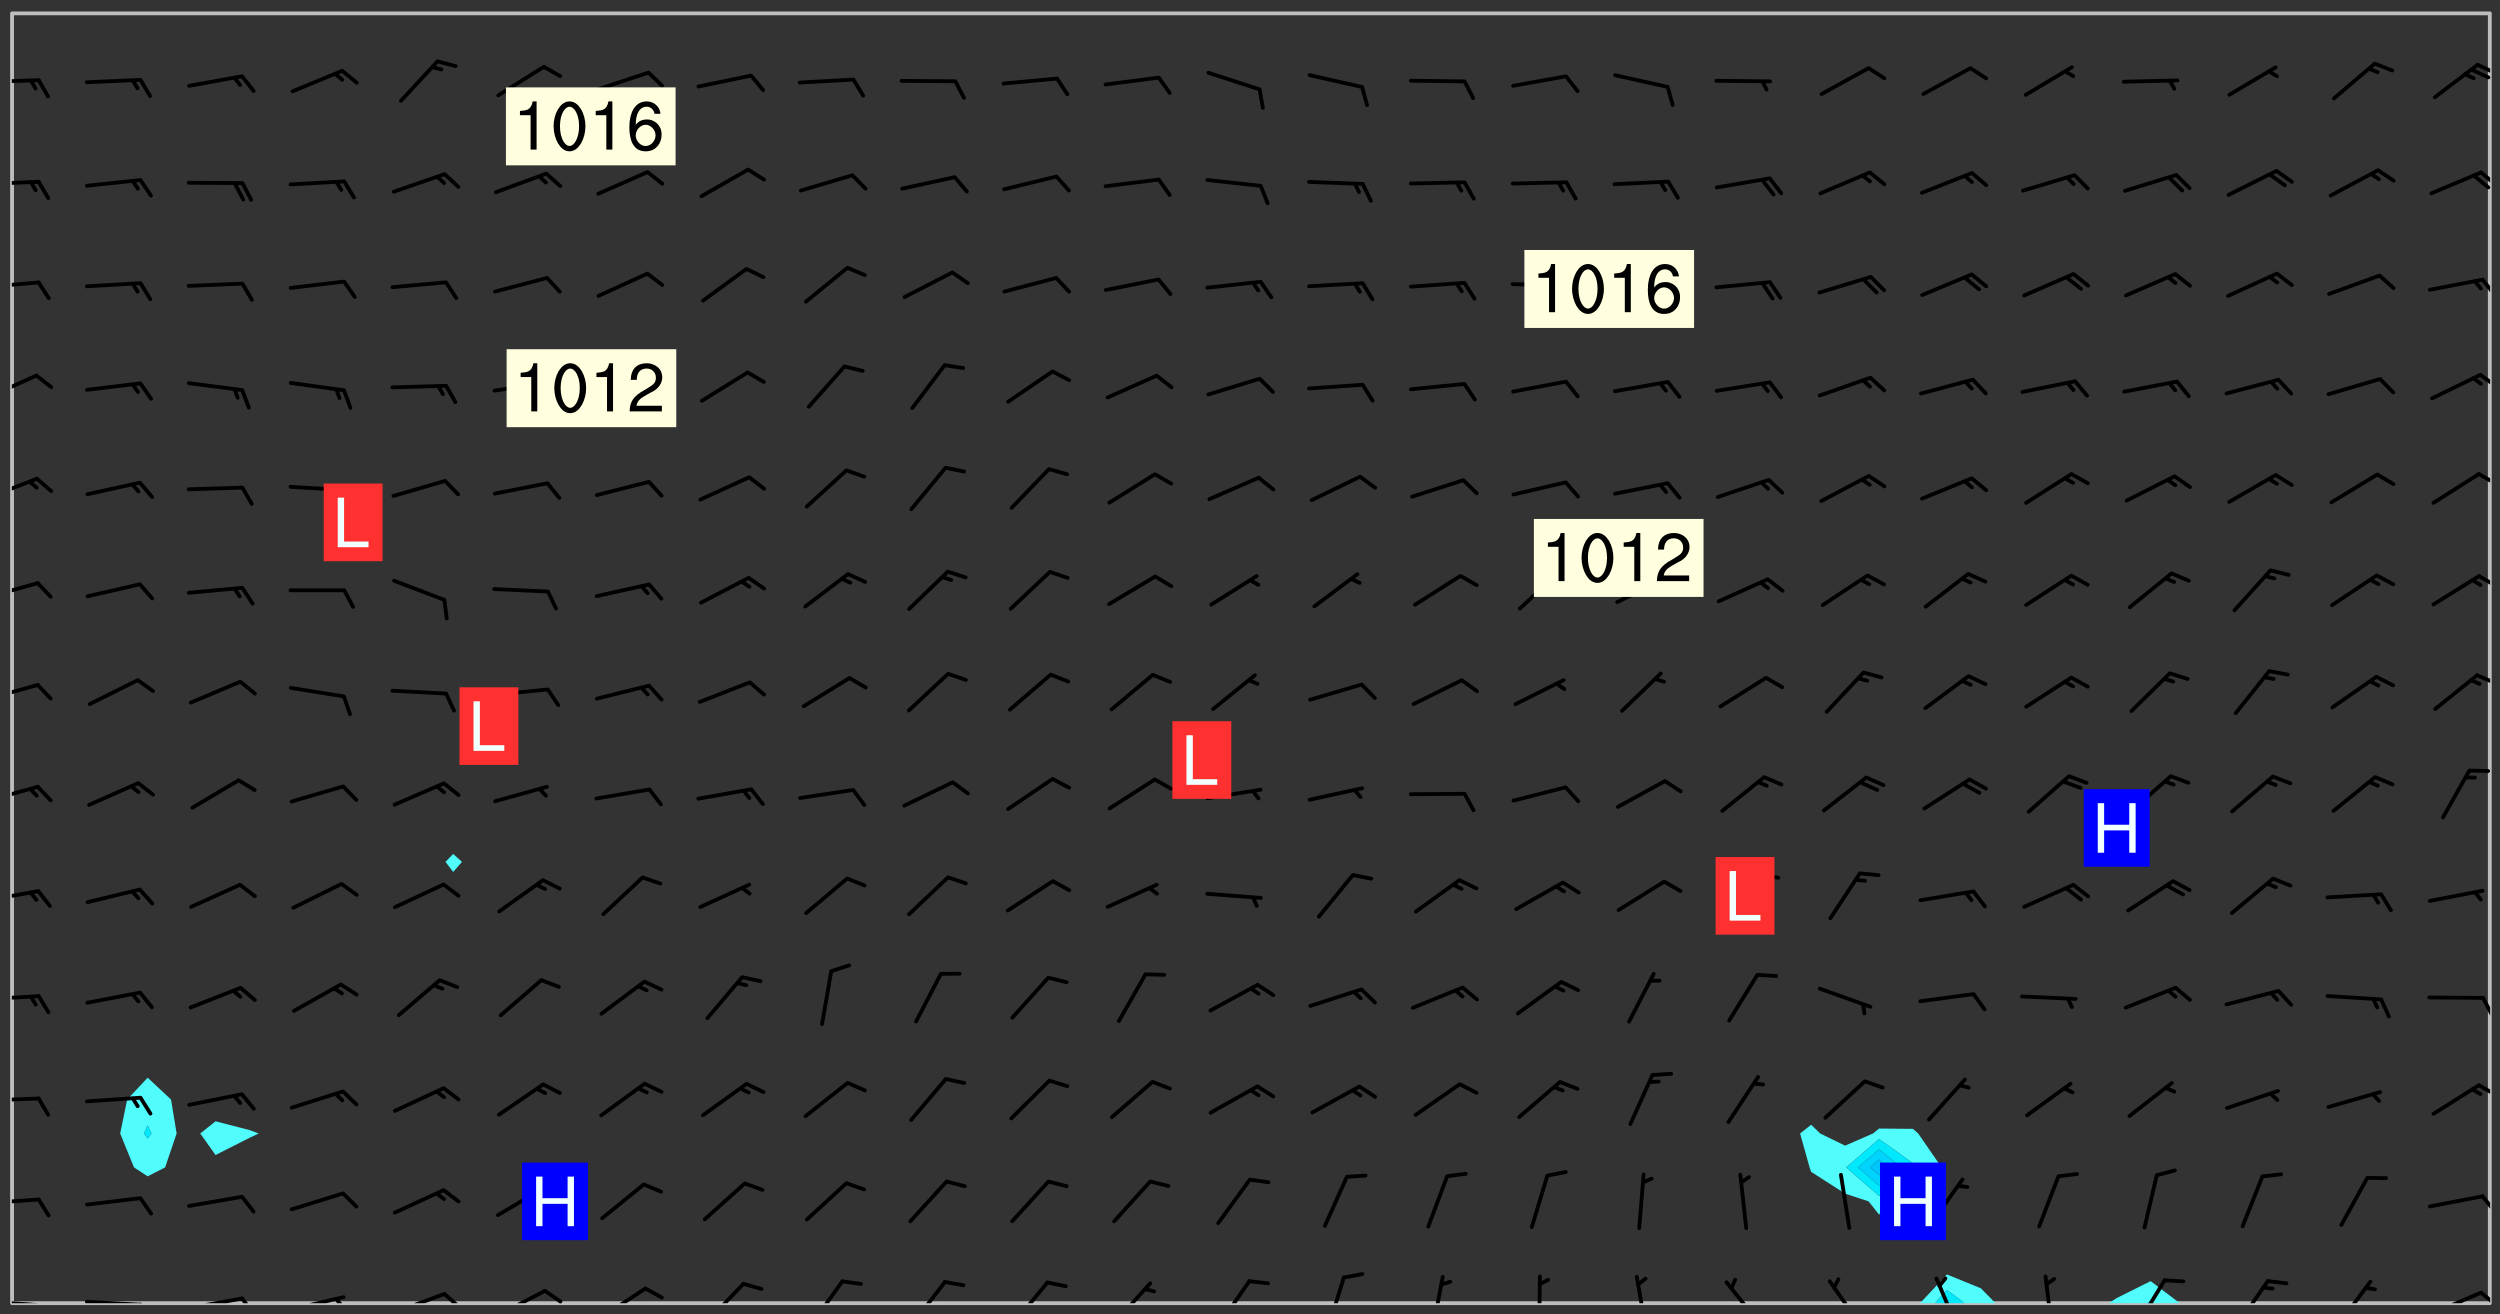<svg xmlns="http://www.w3.org/2000/svg" role="img" xmlns:xlink="http://www.w3.org/1999/xlink" viewBox="142.45 309.95 326.84 171.84"><rect x="142.45" y="309.95" width="326.84" height="171.84" fill="#333333" stroke="none"/><defs><clipPath id="clip2"><path d="M 144 311.672 L 145 311.672 L 145 480.328 L 144 480.328 Z M 144 311.672"/></clipPath><clipPath id="clip3"><path d="M 144 311.672 L 468 311.672 L 468 480.328 L 144 480.328 Z M 144 311.672"/></clipPath><clipPath id="clip4"><path d="M 393 476 L 404 476 L 404 480.328 L 393 480.328 Z M 393 476"/></clipPath><clipPath id="clip5"><path d="M 395 478 L 400 478 L 400 480.328 L 395 480.328 Z M 395 478"/></clipPath><clipPath id="clip6"><path d="M 418 477 L 428 477 L 428 480.328 L 418 480.328 Z M 418 477"/></clipPath><clipPath id="clip7"><path d="M 423 480 L 425 480 L 425 480.328 L 423 480.328 Z M 423 480"/></clipPath><clipPath id="clip8"><path d="M 467 311.672 L 468 311.672 L 468 480.328 L 467 480.328 Z M 467 311.672"/></clipPath><clipPath id="clip9"><path d="M 144 479 L 148 479 L 148 480.328 L 144 480.328 Z M 144 479"/></clipPath><clipPath id="clip10"><path d="M 147 480 L 149 480 L 149 480.328 L 147 480.328 Z M 147 480"/></clipPath><clipPath id="clip11"><path d="M 153 479 L 162 479 L 162 480.328 L 153 480.328 Z M 153 479"/></clipPath><clipPath id="clip12"><path d="M 160 480 L 163 480 L 163 480.328 L 160 480.328 Z M 160 480"/></clipPath><clipPath id="clip13"><path d="M 166 479 L 175 479 L 175 480.328 L 166 480.328 Z M 166 479"/></clipPath><clipPath id="clip14"><path d="M 173 479 L 176 479 L 176 480.328 L 173 480.328 Z M 173 479"/></clipPath><clipPath id="clip15"><path d="M 180 479 L 188 479 L 188 480.328 L 180 480.328 Z M 180 479"/></clipPath><clipPath id="clip16"><path d="M 186 479 L 188 479 L 188 480.328 L 186 480.328 Z M 186 479"/></clipPath><clipPath id="clip17"><path d="M 193 478 L 201 478 L 201 480.328 L 193 480.328 Z M 193 478"/></clipPath><clipPath id="clip18"><path d="M 200 478 L 203 478 L 203 480.328 L 200 480.328 Z M 200 478"/></clipPath><clipPath id="clip19"><path d="M 207 478 L 214 478 L 214 480.328 L 207 480.328 Z M 207 478"/></clipPath><clipPath id="clip20"><path d="M 213 478 L 216 478 L 216 480.328 L 213 480.328 Z M 213 478"/></clipPath><clipPath id="clip21"><path d="M 220 478 L 228 478 L 228 480.328 L 220 480.328 Z M 220 478"/></clipPath><clipPath id="clip22"><path d="M 234 477 L 240 477 L 240 480.328 L 234 480.328 Z M 234 477"/></clipPath><clipPath id="clip23"><path d="M 248 477 L 253 477 L 253 480.328 L 248 480.328 Z M 248 477"/></clipPath><clipPath id="clip24"><path d="M 261 477 L 267 477 L 267 480.328 L 261 480.328 Z M 261 477"/></clipPath><clipPath id="clip25"><path d="M 274 477 L 280 477 L 280 480.328 L 274 480.328 Z M 274 477"/></clipPath><clipPath id="clip26"><path d="M 287 477 L 294 477 L 294 480.328 L 287 480.328 Z M 287 477"/></clipPath><clipPath id="clip27"><path d="M 301 477 L 307 477 L 307 480.328 L 301 480.328 Z M 301 477"/></clipPath><clipPath id="clip28"><path d="M 315 476 L 319 476 L 319 480.328 L 315 480.328 Z M 315 476"/></clipPath><clipPath id="clip29"><path d="M 329 476 L 332 476 L 332 480.328 L 329 480.328 Z M 329 476"/></clipPath><clipPath id="clip30"><path d="M 343 476 L 345 476 L 345 480.328 L 343 480.328 Z M 343 476"/></clipPath><clipPath id="clip31"><path d="M 356 476 L 358 476 L 358 480.328 L 356 480.328 Z M 356 476"/></clipPath><clipPath id="clip32"><path d="M 367 477 L 373 477 L 373 480.328 L 367 480.328 Z M 367 477"/></clipPath><clipPath id="clip33"><path d="M 381 477 L 386 477 L 386 480.328 L 381 480.328 Z M 381 477"/></clipPath><clipPath id="clip34"><path d="M 395 476 L 399 476 L 399 480.328 L 395 480.328 Z M 395 476"/></clipPath><clipPath id="clip35"><path d="M 409 476 L 411 476 L 411 480.328 L 409 480.328 Z M 409 476"/></clipPath><clipPath id="clip36"><path d="M 421 477 L 426 477 L 426 480.328 L 421 480.328 Z M 421 477"/></clipPath><clipPath id="clip37"><path d="M 434 477 L 440 477 L 440 480.328 L 434 480.328 Z M 434 477"/></clipPath><clipPath id="clip38"><path d="M 447 477 L 453 477 L 453 480.328 L 447 480.328 Z M 447 477"/></clipPath><clipPath id="clip39"><path d="M 460 478 L 468 478 L 468 480.328 L 460 480.328 Z M 460 478"/></clipPath><clipPath id="clip40"><path d="M 466 478 L 468 478 L 468 480.328 L 466 480.328 Z M 466 478"/></clipPath><clipPath id="clip41"><path d="M 144 466 L 148 466 L 148 468 L 144 468 Z M 144 466"/></clipPath><clipPath id="clip42"><path d="M 466 466 L 468 466 L 468 469 L 466 469 Z M 466 466"/></clipPath><clipPath id="clip43"><path d="M 144 453 L 148 453 L 148 455 L 144 455 Z M 144 453"/></clipPath><clipPath id="clip44"><path d="M 466 451 L 468 451 L 468 454 L 466 454 Z M 466 451"/></clipPath><clipPath id="clip45"><path d="M 144 439 L 148 439 L 148 441 L 144 441 Z M 144 439"/></clipPath><clipPath id="clip46"><path d="M 466 440 L 468 440 L 468 443 L 466 443 Z M 466 440"/></clipPath><clipPath id="clip47"><path d="M 144 426 L 148 426 L 148 428 L 144 428 Z M 144 426"/></clipPath><clipPath id="clip48"><path d="M 144 412 L 148 412 L 148 415 L 144 415 Z M 144 412"/></clipPath><clipPath id="clip49"><path d="M 144 399 L 148 399 L 148 402 L 144 402 Z M 144 399"/></clipPath><clipPath id="clip50"><path d="M 466 397 L 468 397 L 468 400 L 466 400 Z M 466 397"/></clipPath><clipPath id="clip51"><path d="M 144 385 L 148 385 L 148 389 L 144 389 Z M 144 385"/></clipPath><clipPath id="clip52"><path d="M 466 385 L 468 385 L 468 387 L 466 387 Z M 466 385"/></clipPath><clipPath id="clip53"><path d="M 144 372 L 148 372 L 148 376 L 144 376 Z M 144 372"/></clipPath><clipPath id="clip54"><path d="M 466 371 L 468 371 L 468 374 L 466 374 Z M 466 371"/></clipPath><clipPath id="clip55"><path d="M 144 358 L 148 358 L 148 363 L 144 363 Z M 144 358"/></clipPath><clipPath id="clip56"><path d="M 466 358 L 468 358 L 468 361 L 466 361 Z M 466 358"/></clipPath><clipPath id="clip57"><path d="M 144 346 L 148 346 L 148 348 L 144 348 Z M 144 346"/></clipPath><clipPath id="clip58"><path d="M 466 346 L 468 346 L 468 349 L 466 349 Z M 466 346"/></clipPath><clipPath id="clip59"><path d="M 144 333 L 148 333 L 148 335 L 144 335 Z M 144 333"/></clipPath><clipPath id="clip60"><path d="M 466 332 L 468 332 L 468 335 L 466 335 Z M 466 332"/></clipPath><clipPath id="clip61"><path d="M 465 332 L 468 332 L 468 335 L 465 335 Z M 465 332"/></clipPath><clipPath id="clip62"><path d="M 144 320 L 148 320 L 148 321 L 144 321 Z M 144 320"/></clipPath><clipPath id="clip63"><path d="M 466 318 L 468 318 L 468 320 L 466 320 Z M 466 318"/></clipPath><clipPath id="clip64"><path d="M 465 318 L 468 318 L 468 321 L 465 321 Z M 465 318"/></clipPath><g id="surface2151" clip-path="url(#clip1)"><path fill="#fff" fill-opacity="0" fill-rule="evenodd" d="M 0 0 L 1000 0 L 1000 1000 L 0 1000 Z M 0 0"/><path fill="#d3d3d3" fill-opacity="0" fill-rule="evenodd" d="M162.152 355.867L161.918 356.16 161.977 356.395 162.094 356.566 162.27 356.801 162.562 357.148 162.676 357.207 162.793 357.035 162.852 356.801 163.027 356.625 163.492 356.449 164.191 356.449 164.426 356.742 164.715 357.559 164.773 357.734 164.949 357.965 165.301 358.199 166 358.898 166.172 359.074 166.406 359.422 166.641 359.832 166.93 360.414 167.34 360.879 167.57 361.113 167.805 361.289 167.922 361.52 168.098 361.812 168.27 362.977 168.27 363.211 168.328 363.5 168.387 363.617 168.504 363.734 168.852 364.145 168.969 364.316 169.145 364.492 169.32 364.727 169.438 364.898 169.609 365.25 169.668 365.484 169.902 365.891 170.137 365.832 169.961 366.008 169.902 366.938 169.32 366.938 169.086 366.824 168.738 366.938 168.621 367.055 168.562 367.348 168.504 367.523 168.387 367.695 167.922 367.988 167.863 368.223 167.805 368.336 167.805 368.98 167.863 369.152 167.863 369.562 167.922 369.621 167.922 370.027 167.98 370.434 168.098 370.609 168.156 370.668 168.387 371.309 168.328 371.602 168.328 372.301 168.27 372.883 168.27 373.117 168.211 373.348 168.156 373.699 168.156 375.621 168.211 375.738 168.637 375.738 168.27 375.855 168.246 376.207 169.137 377.375 170.879 377.914 172.219 378.273 172.219 378.812 172.309 379.621 172.844 380.336 174.363 380.605 175.254 380.52 175.344 381.684 175.879 381.863 177.039 381.684 179.094 380.699 180.254 380.336 182.133 380.16 183.828 379.98 183.648 380.699 182.133 380.785 180.883 380.875 180.078 381.145 179.004 381.953 179.273 382.672 179.809 383.57 179.629 384.195 179.363 385.004 179.629 386.082 180.254 386.98 181.059 387.16 182.309 386.98 182.043 387.703 182.141 388.207 182.195 388.5 182.195 388.672 182.254 388.965 182.254 389.371 182.43 389.488 182.781 389.605 183.188 389.605 183.48 389.43 183.594 389.312 183.652 389.195 183.77 388.965 183.828 388.789 184.18 388.324 184.41 388.148 184.586 388.09 184.762 388.148 184.82 388.324 184.938 389.312 184.992 389.781 185.051 389.953 185.168 390.188 185.344 390.246 186.16 390.305 186.449 390.305 186.566 390.539 186.625 390.945 186.684 391.297 186.684 392.402 186.801 392.695 186.918 393.043 187.207 393.742 187.383 394.094 187.965 394.848 188.316 395.023 188.488 395.082 188.957 395.316 189.598 395.781 189.945 396.016 190.238 396.191 190.531 396.246 190.762 396.309 191.578 396.656 191.871 396.832 191.984 397.004 192.336 397.355 192.453 397.531 192.977 398.172 192.977 398.461 193.035 398.812 193.035 399.16 193.094 399.512 193.152 399.801 193.27 399.859 193.441 399.918 193.617 399.918 194.199 400.152 194.375 400.27 194.551 400.559 194.727 400.793 194.84 401.027 195.133 401.258 195.25 401.375 195.25 401.785 195.309 401.84 195.598 402.074 195.832 402.191 195.891 402.309 196.008 402.48 196.066 402.598 196.297 402.832 196.355 403.008 196.59 403.066 196.707 403.125 196.59 403.238 196.531 403.355 196.531 403.473 196.414 403.766 196.297 404.055 196.297 404.637 196.473 404.754 196.59 404.812 196.648 404.93 196.766 405.047 196.879 405.105 197.055 405.453 197.113 405.805 197.172 406.211 197.172 406.387 197.113 406.562 196.996 407.262 196.996 407.434 197.113 407.609 197.406 407.902 197.812 407.902 197.988 408.02 198.105 408.191 198.223 408.484 198.223 408.719 197.695 408.719 197.465 408.484 197.23 408.484 197.055 408.543 196.996 409.242 197.055 409.59 197.172 409.766 197.348 410.176 197.465 410.406 197.754 410.875 197.93 410.93 198.453 410.93 198.688 410.988 199.445 411.629 199.504 411.922 199.504 412.156 199.562 412.215 199.793 412.562 199.793 412.914 199.676 413.086 199.676 413.379 199.969 413.668 200.262 413.844 200.434 413.902 200.727 414.078 201.02 414.195 201.602 414.602 201.891 414.836 202.184 415.012 202.402 415.172 202.418 415.184 202.648 415.359 203.289 415.883 203.465 416.117 203.582 416.293 203.758 416.469 203.871 416.641 203.871 417.281 203.988 417.457 204.457 417.574 205.039 417.691 205.273 417.75 205.504 417.863 205.797 417.98 205.91 418.039 206.496 418.391 206.785 418.562 206.961 418.625 207.137 418.68 207.312 418.738 208.012 419.09 208.301 419.266 208.535 419.32 208.824 419.496 209.059 419.613 209.699 420.02 209.992 420.137 210.164 420.195 210.398 420.254 210.809 420.312 211.039 420.371 211.273 420.488 211.332 420.66 210.922 420.836 211.391 420.895 211.449 421.188 211.562 421.422 211.738 421.477 211.973 421.535 212.148 421.594 212.555 421.711 213.195 421.945 213.312 422.117 213.371 422.352 213.371 422.527 213.312 422.645 213.254 423.051 213.488 423.285 213.605 423.344 213.953 423.461 214.594 423.691 214.77 423.809 215.059 423.926 215.234 424.102 215.469 424.566 216.051 425.672 216.227 425.848 216.574 426.023 216.75 426.141 217.102 426.258 218.148 426.781 218.383 426.84 218.848 426.953 219.141 427.012 219.605 427.188 220.363 427.77 220.598 428.004 220.945 428.469 221.121 428.645 221.41 428.879 222.227 429.578 222.52 429.754 222.809 430.043 223.102 430.219 223.395 430.508 224.09 431.148 224.266 431.324 224.559 431.559 224.848 431.793 225.316 432.082 225.957 432.664 226.305 432.898 226.539 433.191 226.887 433.539 227.238 434.004 228.172 434.996 228.52 435.402 228.637 435.578 228.871 435.637 228.984 435.754 229.629 435.93 229.859 436.043 230.094 436.102 230.387 436.277 230.617 436.395 231.551 437.094 231.957 437.5 232.191 437.676 232.598 437.852 232.832 437.969 233.648 438.316 233.996 438.551 234.23 438.668 234.523 438.957 234.754 439.074 235.512 439.426 235.863 439.598 236.094 439.656 236.387 439.773 236.621 439.832 237.492 440.008 238.309 440.008 238.777 440.238 238.949 440.297 239.824 440.996 240.289 441.113 240.582 441.172 240.758 441.23 240.988 441.289 241.457 441.348 241.805 441.406 242.156 441.465 242.562 441.523 242.855 441.523 243.027 441.582 243.027 441.812 243.203 441.988 243.496 441.988 243.844 442.047 244.195 442.105 244.895 442.223 245.535 442.223 246 441.988 246.293 441.812 246.465 441.695 246.875 441.523 247.164 441.348 248.098 440.883 248.566 440.59 249.09 440.297 249.555 440.125 250.02 439.949 251.07 439.484 251.359 439.367 251.77 439.25 252.059 439.133 252.586 438.957 254.102 438.258 254.684 437.91 254.973 437.852 255.266 437.793 255.613 437.676 256.488 437.445 256.84 437.328 256.953 437.328 257.188 437.27 258.062 437.035 258.297 436.977 259.109 436.977 259.461 436.918 260.277 436.801 260.449 436.742 260.801 436.688 261.094 436.629 261.324 436.57 262.141 436.395 262.316 436.336 262.664 436.336 262.898 436.277 263.363 436.16 264.121 435.988 264.355 435.93 264.703 435.93 265.113 435.812 265.402 435.754 266.688 435.695 266.977 435.695 267.387 435.637 267.617 435.578 267.793 435.578 268.668 435.461 269.074 435.461 269.484 435.344 269.832 435.344 270.184 435.23 271.055 435.172 272.805 435.172 273.852 435.461 274.262 435.578 274.551 435.695 274.902 435.812 275.191 435.93 276.242 436.102 276.531 436.16 276.824 436.16 277.117 436.219 277.289 436.277 277.699 436.336 277.871 436.395 277.988 436.453 278.105 436.453 278.223 436.512 278.574 436.57 278.688 436.57 279.098 436.637 281.02 437.031 282.945 437.426 284.465 437.875 286.16 438.594 288.305 439.398 289.91 438.68 291.34 437.875 292.5 436.797 293.75 436.348 296.785 435.629 298.66 435.27 300.805 433.922 303.039 432.668 305.539 431.41 307.234 430.961 309.02 430.781 310.18 430.512 310.805 431.051 312.145 430.781 312.859 429.793 313.844 428.449 314.289 428.27 315.094 427.91 316.969 427.371 318.754 426.922 320.004 426.652 321.164 426.562 322.863 426.473 324.824 426.203 326.074 426.113 326.613 426.113 327.238 426.023 328.129 426.023 330.273 425.844 332.684 425.664 335.273 425.574 336.969 425.754 338.578 425.844 340.008 426.203 341.168 426.922 343.043 427.91 344.203 429.438 344.469 430.152 345.098 430.242 345.453 431.141 345.988 431.68 346.523 433.207 347.598 433.566 348.133 433.566 347.328 434.102 347.418 435.809 348.133 438.504 349.023 439.309 349.918 440.297 350.633 441.555 352.418 442.094 353.938 441.914 354.293 443.258 355.902 442.453 356.883 441.914 357.152 442.184 357.469 441.969 357.688 441.824 358.488 442.273 358.938 441.914 359.293 441.914 359.828 441.645 360.367 440.926 360.902 440.656 361.527 439.668 362.688 440.117 363.527 440.488 364.922 441.105 366.617 440.926 368.223 440.926 370.008 441.016 370.188 439.309 370.723 437.965 371.527 438.234 372.02 439.082 372.422 439.488 372.332 440.027 372.332 440.387 373.047 440.836 373.758 440.566 375.188 440.566 375.547 441.555 375.992 442.812 376.707 444.156 377.957 444.785 379.652 445.414 380.367 445.234 380.547 444.695 381.527 444.605 381.977 444.965 382.062 446.223 381.797 446.852 381.262 447.031 381.262 447.57 381.977 448.555 382.242 449.094 383.227 450.082 384.027 451.16 383.762 451.52 383.672 452.418 383.047 454.75 382.691 456.816 382.602 458.609 382.422 459.328 382.332 459.867 382.332 461.305 381.352 463.188 380.992 464.895 380.457 465.793 379.652 466.961 379.387 467.5 381.441 468.754 381.527 469.113 381.172 469.652 381.082 469.473 381.082 470.281 381.172 471.719 380.727 472.434 379.652 472.527 379.387 473.242 379.922 474.141 380.727 474.859 381.887 475.668 383.227 475.938 383.672 476.297 383.316 476.746 381.527 476.656 380.277 476.207 379.562 475.488 378.938 475.398 378.762 478.988 378.574 480.297 467.934 480.297 467.934 311.703 412.664 311.703 412.664 360.785 413.426 360.91 416.715 361.453 418.738 364.289 418.738 367.043 421.09 367.375 423.438 367.707 427.488 367.707 426.109 371.867 424.086 372.574 422.062 373.277 421.52 373.621 418.926 375.238 418.738 375.355 416.715 373.277 415.984 370.535 413.312 368.457 411.938 364.957 411.871 364.875 409.914 362.203 412.664 360.785 412.664 311.703 294.422 311.703 294.422 403.117 294.539 403.148 294.672 403.16 294.746 403.234 294.852 403.281 294.941 403.34 295.027 403.398 295.117 403.457 295.414 403.754 295.473 403.844 295.504 403.961 295.531 404.078 295.547 404.215 295.516 404.332 295.457 404.422 295.398 404.508 295.355 404.613 295.309 404.715 295.281 404.836 295.281 404.98 295.457 405.25 295.605 405.398 295.68 405.484 295.754 405.559 295.797 405.664 295.859 405.754 295.918 405.84 295.961 405.945 296.02 406.035 296.066 406.137 296.109 406.242 296.168 406.328 296.285 406.508 296.359 406.582 296.422 406.668 296.48 406.758 296.523 406.863 296.582 406.953 296.641 407.039 296.703 407.129 296.762 407.219 296.805 407.32 296.922 407.5 296.996 407.574 297.055 407.66 297.129 407.734 297.219 407.793 297.324 407.84 297.473 407.84 297.605 407.824 297.738 407.84 297.84 407.793 297.914 407.719 297.961 407.617 297.945 407.484 297.945 407.336 297.898 407.23 297.871 407.113 297.824 407.012 297.797 406.891 297.754 406.789 297.691 406.699 297.648 406.598 297.605 406.492 297.574 406.375 297.559 406.242 297.547 406.105 297.633 406.047 297.691 405.961 297.812 405.93 297.855 406.035 297.871 406.168 297.871 406.285 297.93 406.387 297.988 406.477 298.078 406.535 298.227 406.684 298.285 406.773 298.328 406.879 298.316 406.98 298.402 407.039 298.508 407.086 298.594 407.145 298.684 407.203 298.758 407.277 298.641 407.305 298.535 407.352 298.449 407.41 298.375 407.484 298.316 407.574 298.254 407.66 298.227 407.781 298.18 407.883 298.137 407.988 298.105 408.105 298.094 408.238 298.078 408.371 298.078 408.52 298.105 408.637 298.152 408.742 298.195 408.844 298.254 408.934 298.328 409.008 298.418 409.066 298.492 409.141 298.582 409.199 298.641 409.289 298.684 409.395 298.73 409.496 298.848 409.527 298.98 409.543 299.129 409.543 299.246 409.512 299.352 409.555 299.395 409.66 299.441 409.762 299.469 409.883 299.5 410 299.527 410.117 299.559 410.238 299.586 410.355 299.691 410.398 299.793 410.445 299.926 410.43 300.074 410.578 300.137 410.664 300.211 410.738 300.281 410.812 300.371 410.875 300.477 410.918 300.578 410.961 300.695 410.992 300.832 411.008 300.949 410.977 301.023 410.902 301.051 410.785 301.039 410.652 301.008 410.531 300.98 410.414 301.023 410.309 301.141 410.309 301.23 410.371 301.348 410.398 301.496 410.398 301.629 410.414 301.777 410.414 301.91 410.43 302.043 410.414 302.191 410.414 302.324 410.398 302.457 410.387 302.594 410.398 302.711 410.371 302.844 410.355 303.035 410.297 302.977 410.473 302.961 410.605 302.934 410.727 302.918 410.859 302.859 410.945 302.727 410.961 302.621 411.008 302.516 411.051 302.398 411.082 302.281 411.109 302.016 411.141 301.867 411.141 301.734 411.156 301.66 411.23 301.719 411.316 301.867 411.465 301.984 411.645 302.059 411.715 302.148 411.777 302.238 411.836 302.324 411.895 302.414 411.953 302.516 411.996 302.621 412.059 302.727 412.102 302.812 412.16 302.918 412.207 303.02 412.25 303.199 412.367 303.258 412.457 303.215 412.559 303.168 412.664 303.184 412.797 303.406 413.02 303.465 413.109 303.508 413.211 303.539 413.332 303.582 413.434 303.598 413.566 303.629 413.684 303.641 413.82 303.672 413.938 303.82 414.086 303.922 414.129 304.027 414.172 304.145 414.203 304.277 414.219 304.414 414.234 304.531 414.234 304.648 414.203 304.738 414.145 304.781 414.039 304.828 413.938 304.871 413.832 304.902 413.715 304.914 413.582 304.914 413.434 304.902 413.301 304.887 413.168 304.855 413.051 304.812 412.945 304.766 412.84 304.723 412.738 304.68 412.633 304.664 412.5 304.68 412.367 304.707 412.25 304.738 412.133 304.766 412.012 304.812 411.91 304.902 411.852 304.988 411.789 305.062 411.715 305.152 411.656 305.375 411.434 305.434 411.348 305.508 411.273 305.625 411.094 305.684 411.008 305.684 410.859 305.609 410.785 305.508 410.738 305.402 410.695 305.301 410.652 305.242 410.562 305.195 410.457 305.168 410.34 305.258 410.281 305.375 410.25 305.477 410.207 305.656 410.09 305.805 409.941 305.816 409.809 305.805 409.703 305.715 409.645 305.582 409.66 305.434 409.66 305.301 409.676 305.168 409.66 305.047 409.629 304.961 409.57 304.887 409.496 304.828 409.406 304.766 409.32 304.648 409.141 304.59 409.055 304.621 408.934 304.707 408.875 304.828 408.844 304.887 408.758 304.887 408.637 304.855 408.52 304.797 408.43 304.738 408.344 304.691 408.238 304.664 408.121 304.648 407.988 304.707 407.898 304.781 407.824 304.871 407.766 304.988 407.586 305.062 407.512 305.121 407.426 305.27 407.277 305.391 407.246 305.523 407.23 305.656 407.246 305.73 407.32 305.773 407.426 305.789 407.559 305.758 407.676 305.641 407.707 305.508 407.719 305.359 407.867 305.316 407.973 305.27 408.074 305.242 408.195 305.211 408.312 305.211 408.461 305.242 408.578 305.285 408.684 305.344 408.773 305.418 408.844 305.492 408.918 305.609 408.949 305.73 408.977 305.848 408.949 305.98 408.934 306.098 408.934 306.188 408.992 306.262 409.066 306.309 409.172 306.367 409.258 306.469 409.305 306.602 409.32 306.707 409.363 306.793 409.422 306.781 409.527 306.707 409.602 306.527 409.719 306.469 409.809 306.379 409.867 306.309 409.941 306.234 410.016 306.172 410.105 306.145 410.223 306.129 410.355 306.145 410.488 306.129 410.621 306.129 410.77 306.145 410.902 306.172 411.02 306.203 411.141 306.277 411.215 306.367 411.273 306.453 411.332 306.543 411.391 306.66 411.422 306.66 411.508 306.559 411.555 306.469 411.613 306.203 411.645 306.086 411.672 305.938 411.672 305.832 411.715 305.73 411.762 305.672 411.852 305.609 412.086 305.598 412.219 305.566 412.34 305.551 412.473 305.551 412.766 305.539 412.898 305.551 413.035 305.566 413.168 305.699 413.184 305.832 413.195 305.953 413.227 306.039 413.285 306.113 413.359 306.16 413.465 306.203 413.566 306.219 413.699 306.219 414.145 306.203 414.277 306.203 414.723 306.234 414.988 306.262 415.105 306.277 415.238 306.309 415.355 306.395 415.566 306.426 415.832 306.426 415.98 306.395 416.098 306.367 416.215 306.336 416.336 306.309 416.453 306.277 416.57 306.246 416.691 306.234 416.824 306.219 416.957 306.309 417.016 306.426 416.984 306.527 417 306.574 417.105 306.543 417.371 306.543 417.812 306.5 417.918 306.453 418.023 306.41 418.125 306.367 418.23 306.309 418.316 306.277 418.438 306.234 418.555 306.203 418.672 306.188 418.805 306.203 418.938 306.262 419.027 306.367 419.074 306.453 419.133 306.512 419.219 306.5 419.355 306.469 419.473 306.426 419.574 306.426 420.02 306.41 420.152 306.41 420.301 306.379 420.418 306.336 420.523 306.309 420.641 306.262 420.746 306.219 420.848 306.188 420.969 306.16 421.086 306.129 421.219 306.098 421.336 306.07 421.453 306.027 421.559 305.996 421.676 305.965 421.797 305.953 421.93 305.938 422.062 305.938 422.359 305.965 422.477 305.965 422.625 306.012 423.023 306.039 423.141 306.098 423.23 306.219 423.262 306.367 423.262 306.5 423.246 306.559 423.336 306.559 423.453 306.5 423.543 306.41 423.602 306.309 423.645 306.203 423.691 306.113 423.75 306.027 423.809 305.891 423.824 305.773 423.793 305.641 423.777 305.539 423.824 305.477 423.91 305.465 424.047 305.449 424.18 305.418 424.297 305.391 424.414 305.375 424.547 305.344 424.668 305.344 424.965 305.359 425.098 305.391 425.215 305.391 425.363 305.402 425.496 305.402 425.645 305.375 425.762 305.328 425.863 305.301 425.984 305.27 426.102 305.211 426.191 305.137 426.266 305.035 426.309 304.93 426.355 304.812 426.383 304.691 426.414 304.59 426.367 304.648 426.281 304.754 426.234 304.781 426.117 304.812 426 304.84 425.879 304.871 425.762 304.871 425.613 304.887 425.48 304.855 425.363 304.812 425.258 304.707 425.273 304.633 425.348 304.531 425.391 304.441 425.453 304.367 425.527 304.324 425.629 304.309 425.762 304.277 425.879 304.25 426 304.219 426.117 304.191 426.234 304.16 426.355 304.133 426.473 304.102 426.59 304.059 426.695 303.969 426.754 303.879 426.754 303.762 426.723 303.73 426.637 303.746 426.5 303.715 426.383 303.715 426.234 303.703 426.102 303.703 425.953 303.641 425.719 303.613 425.598 303.57 425.496 303.523 425.391 303.465 425.305 303.406 425.215 303.363 425.109 303.301 425.023 303.152 424.875 303.082 424.801 302.977 424.754 302.871 424.711 302.77 424.668 302.473 424.371 302.383 424.297 302.297 424.238 302.191 424.195 302.102 424.133 302.016 424.074 301.91 424.031 301.82 423.973 301.734 423.91 301.66 423.84 301.555 423.793 301.469 423.734 301.363 423.691 301.273 423.629 301.172 423.586 301.066 423.543 300.98 423.484 300.875 423.438 300.77 423.395 300.668 423.348 300.578 423.289 300.477 423.246 300.371 423.203 300.281 423.141 300.164 423.113 300.031 423.098 299.898 423.113 299.75 423.113 299.617 423.129 299.5 423.098 299.41 423.039 299.336 422.965 299.246 422.906 299.145 422.859 298.996 422.859 298.875 422.832 298.773 422.789 298.699 422.715 298.582 422.535 298.492 422.477 298.391 422.434 298.301 422.371 298.195 422.328 298.105 422.27 298.02 422.211 297.914 422.164 297.855 422.078 297.797 421.988 297.754 421.883 297.707 421.781 297.633 421.707 297.547 421.648 297.473 421.574 297.383 421.516 297.16 421.293 297.117 421.188 297.086 420.922 297.191 420.879 297.336 420.879 297.441 420.922 297.516 420.996 297.605 421.055 297.691 421.113 297.797 421.16 297.887 421.219 298.035 421.367 298.105 421.441 298.254 421.59 298.316 421.676 298.391 421.75 298.477 421.809 298.551 421.883 298.641 421.945 298.73 422.004 298.816 422.062 299.086 422.238 299.188 422.285 299.293 422.328 299.395 422.371 299.441 422.297 299.5 422.211 299.574 422.137 299.645 422.062 299.75 422.105 299.824 422.18 299.883 422.27 299.926 422.371 299.973 422.477 300.016 422.582 300.137 422.609 300.254 422.582 300.328 422.492 300.371 422.387 300.43 422.297 300.504 422.223 300.609 422.18 300.727 422.152 300.859 422.164 300.949 422.223 301.098 422.371 301.156 422.461 301.199 422.566 301.246 422.668 301.289 422.773 301.332 422.875 301.438 422.922 301.543 422.965 301.676 422.98 301.762 422.922 301.82 422.832 301.895 422.758 302 422.715 302.117 422.742 302.223 422.789 302.324 422.832 302.43 422.875 302.531 422.922 302.711 423.039 302.711 423.156 302.695 423.289 302.711 423.422 302.727 423.559 302.785 423.645 302.887 423.691 303.008 423.719 303.125 423.75 303.273 423.75 303.391 423.719 303.449 423.629 303.629 423.512 303.688 423.422 303.762 423.348 303.82 423.262 303.938 423.082 304.117 422.965 304.234 422.996 304.324 423.055 304.367 423.129 304.352 423.262 304.352 423.379 304.441 423.438 304.59 423.438 304.723 423.422 304.855 423.41 305.121 423.379 305.227 423.336 305.344 423.305 305.465 423.277 305.539 423.203 305.609 423.129 305.672 423.039 305.656 422.934 305.609 422.832 305.508 422.789 305.402 422.773 305.285 422.801 305.02 422.832 304.871 422.832 304.797 422.758 304.707 422.699 304.59 422.668 304.473 422.641 304.34 422.625 304.191 422.625 304.059 422.641 303.762 422.641 303.656 422.594 303.508 422.445 303.465 422.344 303.406 422.254 303.629 422.031 303.715 421.973 303.82 421.93 303.938 421.898 304.07 421.883 304.203 421.898 304.34 421.914 304.441 421.957 304.574 421.945 304.664 421.883 304.766 421.84 304.828 421.75 304.781 421.648 304.691 421.59 304.574 421.559 304.473 421.516 304.414 421.426 304.352 421.336 304.352 421.219 304.367 421.086 304.473 421.039 304.547 420.969 304.547 420.848 304.457 420.789 304.426 420.672 304.516 420.613 304.59 420.539 304.633 420.434 304.691 420.344 304.738 420.242 304.754 420.109 304.754 419.961 304.707 419.855 304.664 419.754 304.574 419.695 304.441 419.68 304.34 419.637 304.203 419.621 304.086 419.59 303.641 419.59 303.508 419.574 303.375 419.562 303.242 419.547 303.125 419.516 302.977 419.516 302.844 419.5 302.711 419.488 302.445 419.457 302.324 419.414 302.238 419.355 302.164 419.281 302.164 419.133 302.176 419 302.281 418.953 302.383 418.91 302.516 418.895 302.668 418.895 302.801 418.879 303.094 418.879 303.215 418.91 303.316 418.953 303.406 419.012 303.641 419.074 303.762 419.027 303.852 418.969 303.953 418.926 304.086 418.91 304.191 418.953 304.293 419 304.426 419.012 304.547 418.984 304.691 418.984 304.812 418.953 304.93 418.926 305.035 418.879 305.109 418.805 305.195 418.746 305.344 418.598 305.402 418.512 305.449 418.406 305.477 418.289 305.492 418.184 305.391 418.141 305.301 418.082 305.184 418.051 305.078 418.008 304.988 417.945 304.914 417.859 304.84 417.785 304.738 417.742 304.633 417.695 304.531 417.652 304.473 417.562 304.426 417.461 304.34 417.25 304.277 417.164 304.219 417.074 304.145 417 304.059 416.941 303.789 416.941 303.672 416.973 303.582 417.031 303.48 417.074 303.348 417.09 303.242 417.074 303.215 416.957 303.152 416.867 303.035 416.836 302.934 416.793 302.785 416.645 302.754 416.527 302.738 416.422 302.812 416.348 302.992 416.23 303.109 416.203 303.227 416.172 303.363 416.188 303.465 416.23 303.57 416.273 303.672 416.32 303.777 416.363 303.895 416.395 304.027 416.41 304.145 416.438 304.277 416.453 304.383 416.438 304.473 416.379 304.398 416.305 304.293 416.262 304.219 416.188 304.145 416.098 303.996 415.949 303.91 415.891 303.82 415.832 303.746 415.758 303.656 415.699 303.555 415.652 303.434 415.625 303.332 415.578 303.227 415.535 303.109 415.504 303.008 415.461 302.887 415.43 302.738 415.43 302.621 415.461 302.516 415.504 302.43 415.566 302.25 415.684 302.164 415.742 302.074 415.801 301.969 415.848 301.883 415.906 301.777 415.949 301.676 415.992 301.57 416.039 301.496 416.113 301.438 416.203 301.379 416.289 301.332 416.395 301.273 416.48 301.199 416.555 301.066 416.543 300.949 416.512 300.832 416.512 300.758 416.586 300.668 416.645 300.594 416.719 300.504 416.777 300.418 416.836 300.312 416.883 300.211 416.926 300.074 416.941 299.973 416.898 299.824 416.75 299.719 416.703 299.633 416.703 299.527 416.75 299.426 416.793 299.305 416.824 299.188 416.793 299.113 416.719 299.113 416.602 299.145 416.48 299.219 416.41 299.277 416.32 299.352 416.246 299.469 416.215 299.574 416.172 299.867 416.172 300 416.156 300.137 416.141 300.238 416.098 300.328 416.039 300.43 415.992 300.52 415.934 300.652 415.922 300.742 415.98 300.875 415.992 300.965 415.934 301.051 415.875 301.156 415.832 301.246 415.773 301.332 415.711 301.422 415.652 301.57 415.504 301.629 415.418 301.688 415.328 301.793 415.285 301.926 415.27 302.043 415.297 302.164 415.328 302.223 415.27 302.281 415.18 302.312 414.914 302.34 414.797 302.445 414.809 302.578 414.824 302.68 414.781 302.77 414.723 302.828 414.633 302.902 414.559 302.961 414.469 303.008 414.367 303.02 414.234 303.008 414.102 302.961 413.996 302.812 413.848 302.754 413.758 302.695 413.672 302.652 413.566 302.652 413.121 302.668 412.988 302.668 412.84 302.68 412.707 302.621 412.648 302.531 412.707 302.43 412.664 302.25 412.547 302.164 412.488 302.102 412.398 302.043 412.309 301.969 412.234 301.883 412.176 301.762 412.207 301.66 412.219 301.555 412.266 301.469 412.324 301.363 412.367 301.215 412.516 301.125 412.574 301.039 412.633 300.949 412.695 300.844 412.738 300.711 412.754 300.711 412.633 300.816 412.59 300.934 412.559 301.008 412.488 301.051 412.383 301.051 412.234 301.023 412.117 300.875 411.969 300.742 411.953 300.594 411.953 300.477 411.984 300.371 412.027 300.27 412.07 300.18 412.133 300.062 412.16 299.988 412.086 300 411.953 299.957 411.852 299.914 411.746 299.824 411.688 299.707 411.715 299.586 411.746 299.469 411.777 299.367 411.82 299.246 411.852 299.145 411.895 299.039 411.938 298.949 411.996 298.848 412.012 298.848 411.895 298.863 411.762 298.805 411.672 298.73 411.715 298.582 411.863 298.523 411.953 298.449 412.027 298.402 412.133 298.359 412.234 298.285 412.309 298.227 412.398 298.152 412.473 298.094 412.559 298.02 412.633 297.93 412.695 297.855 412.766 297.781 412.84 297.68 412.855 297.547 412.871 297.441 412.828 297.441 412.707 297.59 412.559 297.633 412.457 297.691 412.367 297.738 412.266 297.781 412.16 297.84 412.07 297.871 411.953 297.914 411.852 297.945 411.73 297.973 411.613 298.02 411.508 298.062 411.406 298.105 411.301 298.18 411.23 298.27 411.168 298.359 411.109 298.461 411.066 298.758 411.066 299.023 411.035 299.129 410.992 299.055 410.918 298.938 410.887 298.832 410.844 298.742 410.785 298.641 410.738 298.551 410.68 298.449 410.637 298.344 410.594 298.254 410.531 298.168 410.473 298.062 410.43 297.961 410.387 297.84 410.355 297.723 410.324 297.621 410.281 297.5 410.25 297.398 410.207 297.309 410.148 297.266 410.043 297.25 409.91 297.352 409.867 297.484 409.852 297.621 409.867 297.754 409.852 297.855 409.809 297.914 409.719 297.93 409.613 297.84 409.555 297.766 409.48 297.664 409.438 297.574 409.379 297.426 409.23 297.383 409.125 297.367 408.992 297.367 408.699 297.309 408.609 297.219 408.551 297.145 408.477 297.102 408.371 297.07 408.254 297.012 408.164 296.938 408.09 296.82 408.062 296.746 407.988 296.656 407.93 296.566 407.867 296.48 407.809 296.406 407.734 296.348 407.648 296.301 407.543 296.215 407.484 296.066 407.336 295.871 407.277 295.738 407.293 295.637 407.336 295.562 407.41 295.516 407.512 295.473 407.617 295.414 407.707 295.355 407.793 295.059 408.09 294.969 408.148 294.883 408.148 294.82 408.062 294.777 407.957 294.809 407.84 294.867 407.75 294.895 407.633 294.883 407.5 294.793 407.438 294.688 407.484 294.57 407.512 294.453 407.543 294.184 407.719 294.082 407.766 293.965 407.793 293.859 407.84 293.77 407.898 293.668 407.941 293.609 407.855 293.562 407.75 293.578 407.617 293.625 407.512 293.695 407.438 293.77 407.367 293.828 407.277 293.828 407.129 293.785 407.023 293.547 407.023 293.445 407.07 293.414 407.188 293.387 407.305 293.355 407.426 293.281 407.469 293.148 407.484 293.074 407.438 293.031 407.336 292.988 407.23 292.941 407.129 292.898 407.023 292.777 407.055 292.676 407.098 292.543 407.113 292.426 407.145 292.32 407.188 292.23 407.246 292.129 407.293 292.008 407.32 291.875 407.336 291.773 407.293 291.715 407.203 291.668 407.098 291.625 406.996 291.582 406.891 291.582 406.773 291.641 406.684 291.727 406.625 291.906 406.508 292.008 406.461 292.113 406.418 292.219 406.359 292.32 406.316 292.41 406.254 292.512 406.211 292.617 406.152 292.719 406.105 292.809 406.047 292.914 406.004 293.016 405.961 293.105 405.898 293.207 405.855 293.344 405.84 293.461 405.871 293.562 405.914 293.684 405.945 293.785 405.988 293.891 406.035 293.992 406.078 294.098 406.121 294.199 406.168 294.305 406.211 294.406 406.254 294.512 406.301 294.598 406.359 294.703 406.402 294.82 406.434 294.926 406.477 295.027 406.523 295.117 406.582 295.223 406.625 295.324 406.668 295.43 406.715 295.547 406.742 295.648 406.789 295.77 406.816 295.918 406.816 296.004 406.758 296.02 406.656 296.078 406.566 296.051 406.449 295.977 406.375 295.859 406.195 295.785 406.121 295.695 406.047 295.516 405.93 295.43 405.871 295.324 405.828 295.223 405.781 294.953 405.605 294.895 405.516 294.82 405.441 294.762 405.352 294.719 405.25 294.688 405.133 294.672 404.996 294.672 404.434 294.66 404.301 294.645 404.168 294.613 404.051 294.598 403.918 294.586 403.785 294.555 403.664 294.332 403.441 294.273 403.355 294.258 403.25 294.289 403.133 294.422 403.117 294.422 311.703 172.992 311.703 172.992 313.156 172.934 313.391 172.582 314.441 172.41 314.965 172.293 315.312 172.117 315.723 172 315.895 171.766 316.188 171.535 316.246 171.184 316.246 171.066 316.305 170.836 316.711 170.836 317.004 170.953 317.18 171.184 317.41 171.301 317.645 171.941 318.402 172.234 318.867 172.41 319.102 172.641 319.453 172.875 319.801 173.516 320.617 173.691 321.082 173.863 321.492 173.98 322.188 174.156 322.656 174.273 324.055 174.332 324.52 174.332 325.395 174.449 326.441 174.449 331.223 174.391 331.688 174.039 332.969 173.863 333.492 173.75 333.902 173.398 334.832 172.934 336 172.699 336.582 172.582 336.758 172.41 337.105 172.234 337.512 171.883 338.328 171.824 338.621 171.711 338.914 171.594 339.203 171.535 339.379 171.418 340.254 171.359 340.66 171.301 340.777 171.242 340.953 171.184 341.125 170.953 341.652 170.836 341.824 170.836 342.059 170.719 342.293 170.66 342.465 170.484 343.051 170.484 343.34 170.426 343.516 170.426 343.809 170.367 343.922 170.309 344.449 170.309 344.621 170.254 344.855 170.254 347.477 170.078 348.293 169.961 348.469 169.785 348.703 169.668 348.875 169.555 349.109 168.969 350.043 168.738 350.332 168.445 350.797 168.27 351.031 167.98 351.383 167.629 352.082 167.516 352.312 167.34 352.723 167.164 352.953 166.758 353.48 165.941 354.18 165.648 354.352 165.359 354.586 165.184 354.703 165.008 354.879 164.484 355.285 163.957 355.461 163.785 355.637 163.551 355.691 162.91 355.867 162.152 355.867M174.363 386.891L173.289 387.34 173.648 388.234 174.898 387.52 175.344 386.98 174.363 386.891"/><path fill="#d3d3d3" fill-opacity="0" fill-rule="evenodd" d="M201.508 416.598L200.613 416.598 201.062 417.227 202.043 417.586 202.848 417.496 203.293 416.508 203.117 416.598 202.402 416.242 201.508 416.598M356.129 475.668L356.07 475.145 356.07 474.852 356.184 474.559 356.242 474.328 356.711 473.859 356.824 473.859 356.941 473.746 357.059 473.688 357.234 473.688 357.469 473.629 357.816 473.629 358.051 473.688 358.168 473.746 358.398 473.918 358.457 474.094 358.574 474.676 358.574 474.969 358.457 475.145 358.285 475.434 358.109 475.609 357.582 476.133 357.352 476.367 357.234 476.426 357.059 476.426 356.941 476.367 356.535 476.074 356.359 475.957 356.242 475.898 356.184 475.785 356.129 475.668M362.77 464.711L362.711 464.539 362.711 463.43 362.77 463.258 362.945 463.199 363.117 463.141 363.293 463.141 363.527 463.082 363.645 463.141 363.703 463.84 363.645 464.012 363.527 464.188 363.41 464.246 363.176 464.77 363.062 464.828 362.828 464.828 362.77 464.711M372.383 450.32L372.266 450.145 372.266 449.445 372.559 448.57 372.676 448.398 372.852 448.047 372.965 447.816 373.082 447.523 373.434 446.766 373.551 446.535 373.723 446.301 373.898 446.301 374.016 446.242 374.656 446.242 374.773 446.301 375.008 446.535 375.18 446.648 375.531 446.941 375.648 447.059 375.762 447.234 375.762 447.348 375.879 447.406 375.996 447.523 375.996 448.223 375.938 448.398 375.938 448.629 375.879 448.805 375.531 449.855 375.414 450.086 375.297 450.32 375.18 450.379 374.949 450.613 374.309 450.902 373.434 450.902 373.023 450.785 372.383 450.32"/><path fill="none" stroke="#bebebe" stroke-linecap="round" stroke-linejoin="round" stroke-miterlimit="10" stroke-width=".5" d="M 431.957 354.305 L 108.027 354.305 L 108.027 185.68 L 431.957 185.68 L 431.957 354.305" transform="matrix(1 0 0 -1 36 666)"/><g clip-path="url(#clip2)"><path fill="#fff" fill-opacity="0" fill-rule="evenodd" d="M 144 475.891 L 144 480.328 L 144.004 480.328 L 144 480.328 L 144 311.672 L 144.004 311.672 L 144 311.672 L 144 475.891"/></g><g clip-path="url(#clip3)"><path fill="#fff" fill-opacity="0" fill-rule="evenodd" d="M 144.004 480.328 L 144.004 311.672 L 161.754 311.672 L 161.754 450.844 L 159.078 453.699 L 158.16 458.137 L 159.969 462.574 L 161.754 463.738 L 164.035 462.574 L 165.543 458.137 L 164.809 453.699 L 161.754 450.844 L 161.754 311.672 L 170.629 311.672 L 170.629 456.543 L 168.629 458.137 L 170.629 460.953 L 175.066 458.707 L 176.27 458.137 L 175.066 457.688 L 170.629 456.543 L 170.629 311.672 L 201.699 311.672 L 201.699 421.59 L 200.691 422.629 L 201.699 423.945 L 202.848 422.629 L 201.699 421.59 L 201.699 311.672 L 379.234 311.672 L 379.234 456.992 L 377.789 458.137 L 379.027 462.574 L 379.234 463.156 L 383.672 465.996 L 386.746 467.016 L 388.109 468.742 L 389.652 467.016 L 392.547 466.316 L 396.289 462.574 L 393.23 458.137 L 392.547 457.531 L 388.109 457.492 L 387.316 458.137 L 383.672 459.727 L 380.414 458.137 L 379.234 456.992 L 379.234 311.672 L 467.996 311.672 L 467.996 480.328 L 427.434 480.328 L 423.617 477.438 L 419.18 479.652 L 418.137 480.328 L 403.336 480.328 L 401.426 478.379 L 396.984 476.566 L 393.469 480.328 L 144.004 480.328"/></g><path fill="#50fcfc" fill-rule="evenodd" d="M 159.969 462.574 L 158.16 458.137 L 159.078 453.699 L 161.754 450.844 L 161.754 457.066 L 161.277 458.137 L 161.754 458.805 L 162.254 458.137 L 161.754 457.066 L 161.754 450.844 L 164.809 453.699 L 165.543 458.137 L 164.035 462.574 L 161.754 463.738 L 159.969 462.574"/><path fill="#00e8fc" fill-rule="evenodd" d="M 161.754 458.805 L 161.277 458.137 L 161.754 457.066 L 162.254 458.137 L 161.754 458.805"/><path fill="#50fcfc" fill-rule="evenodd" d="M170.629 460.953L168.629 458.137 170.629 456.543 175.066 457.688 176.27 458.137 175.066 458.707 170.629 460.953M201.699 423.945L200.691 422.629 201.699 421.59 202.848 422.629 201.699 423.945M379.027 462.574L377.789 458.137 379.234 456.992 380.414 458.137 383.672 459.727 387.316 458.137 388.109 457.492 388.109 458.859 383.812 462.574 388.109 466.297 392.547 463.016 392.988 462.574 392.547 462.02 388.109 458.859 388.109 457.492 392.547 457.531 393.23 458.137 396.289 462.574 392.547 466.316 389.652 467.016 388.109 468.742 386.746 467.016 383.672 465.996 379.234 463.156 379.027 462.574"/><path fill="#00e8fc" fill-rule="evenodd" d="M 388.109 466.297 L 383.812 462.574 L 388.109 458.859 L 388.109 460.207 L 385.367 462.574 L 388.109 464.949 L 391.023 462.574 L 388.109 460.207 L 388.109 458.859 L 392.547 462.02 L 392.988 462.574 L 392.547 463.016 L 388.109 466.297"/><path fill="#00d4fc" fill-rule="evenodd" d="M 388.109 464.949 L 385.367 462.574 L 388.109 460.207 L 388.109 461.555 L 386.926 462.574 L 388.109 463.598 L 389.367 462.574 L 388.109 461.555 L 388.109 460.207 L 391.023 462.574 L 388.109 464.949"/><path fill="#00c4fc" fill-rule="evenodd" d="M 388.109 463.598 L 386.926 462.574 L 388.109 461.555 L 389.367 462.574 L 388.109 463.598"/><g clip-path="url(#clip4)"><path fill="#50fcfc" fill-rule="evenodd" d="M 393.469 480.328 L 395.375 480.328 L 396.984 478.605 L 399.34 480.328 L 403.336 480.328 L 401.426 478.379 L 396.984 476.566 L 393.469 480.328"/></g><g clip-path="url(#clip5)"><path fill="#00e8fc" fill-rule="evenodd" d="M 395.375 480.328 L 396.984 478.605 L 399.34 480.328 L 395.375 480.328"/></g><g clip-path="url(#clip6)"><path fill="#50fcfc" fill-rule="evenodd" d="M 418.137 480.328 L 419.18 479.652 L 423.617 477.438 L 427.434 480.328 L 424.02 480.328 L 423.617 480.023 L 423.09 480.328 L 418.137 480.328"/></g><g clip-path="url(#clip7)"><path fill="#00e8fc" fill-rule="evenodd" d="M 423.09 480.328 L 423.617 480.023 L 424.02 480.328 L 423.09 480.328"/></g><g clip-path="url(#clip8)"><path fill="#fff" fill-opacity="0" fill-rule="evenodd" d="M 467.996 480.328 L 468 480.328 L 468 311.672 L 467.996 311.672 L 468 311.672 L 468 480.328 L 467.996 480.328"/></g><g clip-path="url(#clip9)"><path fill="none" stroke="#000" stroke-linecap="round" stroke-linejoin="round" stroke-miterlimit="10" stroke-width=".5" d="M 111.504 185.422 L 104.496 185.922" transform="matrix(1 0 0 -1 36 666)"/></g><g clip-path="url(#clip10)"><path fill="none" stroke="#000" stroke-linecap="round" stroke-linejoin="round" stroke-miterlimit="10" stroke-width=".5" d="M 111.504 185.422 L 112.5 183.18" transform="matrix(1 0 0 -1 36 666)"/></g><g clip-path="url(#clip11)"><path fill="none" stroke="#000" stroke-linecap="round" stroke-linejoin="round" stroke-miterlimit="10" stroke-width=".5" d="M 124.824 185.48 L 117.809 185.859" transform="matrix(1 0 0 -1 36 666)"/></g><g clip-path="url(#clip12)"><path fill="none" stroke="#000" stroke-linecap="round" stroke-linejoin="round" stroke-miterlimit="10" stroke-width=".5" d="M 124.824 185.48 L 125.855 183.258" transform="matrix(1 0 0 -1 36 666)"/></g><g clip-path="url(#clip13)"><path fill="none" stroke="#000" stroke-linecap="round" stroke-linejoin="round" stroke-miterlimit="10" stroke-width=".5" d="M 138.09 186.289 L 131.172 185.055" transform="matrix(1 0 0 -1 36 666)"/></g><g clip-path="url(#clip14)"><path fill="none" stroke="#000" stroke-linecap="round" stroke-linejoin="round" stroke-miterlimit="10" stroke-width=".5" d="M 138.09 186.289 L 139.605 184.359" transform="matrix(1 0 0 -1 36 666)"/></g><g clip-path="url(#clip15)"><path fill="none" stroke="#000" stroke-linecap="round" stroke-linejoin="round" stroke-miterlimit="10" stroke-width=".5" d="M 151.367 186.461 L 144.523 184.879" transform="matrix(1 0 0 -1 36 666)"/></g><g clip-path="url(#clip16)"><path fill="none" stroke="#000" stroke-linecap="round" stroke-linejoin="round" stroke-miterlimit="10" stroke-width=".5" d="M 150.371 186.23 L 151.176 185.305" transform="matrix(1 0 0 -1 36 666)"/></g><g clip-path="url(#clip17)"><path fill="none" stroke="#000" stroke-linecap="round" stroke-linejoin="round" stroke-miterlimit="10" stroke-width=".5" d="M 164.559 186.887 L 157.965 184.457" transform="matrix(1 0 0 -1 36 666)"/></g><g clip-path="url(#clip18)"><path fill="none" stroke="#000" stroke-linecap="round" stroke-linejoin="round" stroke-miterlimit="10" stroke-width=".5" d="M 164.559 186.887 L 166.387 185.25" transform="matrix(1 0 0 -1 36 666)"/></g><g clip-path="url(#clip19)"><path fill="none" stroke="#000" stroke-linecap="round" stroke-linejoin="round" stroke-miterlimit="10" stroke-width=".5" d="M 177.695 187.289 L 171.457 184.051" transform="matrix(1 0 0 -1 36 666)"/></g><g clip-path="url(#clip20)"><path fill="none" stroke="#000" stroke-linecap="round" stroke-linejoin="round" stroke-miterlimit="10" stroke-width=".5" d="M 177.695 187.289 L 179.715 185.898" transform="matrix(1 0 0 -1 36 666)"/></g><g clip-path="url(#clip21)"><path fill="none" stroke="#000" stroke-linecap="round" stroke-linejoin="round" stroke-miterlimit="10" stroke-width=".5" d="M 190.832 187.594 L 184.949 183.75" transform="matrix(1 0 0 -1 36 666)"/></g><path fill="none" stroke="#000" stroke-linecap="round" stroke-linejoin="round" stroke-miterlimit="10" stroke-width=".5" d="M 190.832 187.594 L 192.98 186.406" transform="matrix(1 0 0 -1 36 666)"/><g clip-path="url(#clip22)"><path fill="none" stroke="#000" stroke-linecap="round" stroke-linejoin="round" stroke-miterlimit="10" stroke-width=".5" d="M 203.641 188.207 L 198.773 183.137" transform="matrix(1 0 0 -1 36 666)"/></g><path fill="none" stroke="#000" stroke-linecap="round" stroke-linejoin="round" stroke-miterlimit="10" stroke-width=".5" d="M 203.641 188.207 L 206 187.535" transform="matrix(1 0 0 -1 36 666)"/><g clip-path="url(#clip23)"><path fill="none" stroke="#000" stroke-linecap="round" stroke-linejoin="round" stroke-miterlimit="10" stroke-width=".5" d="M 216.57 188.527 L 212.473 182.816" transform="matrix(1 0 0 -1 36 666)"/></g><path fill="none" stroke="#000" stroke-linecap="round" stroke-linejoin="round" stroke-miterlimit="10" stroke-width=".5" d="M 216.57 188.527 L 219 188.199" transform="matrix(1 0 0 -1 36 666)"/><g clip-path="url(#clip24)"><path fill="none" stroke="#000" stroke-linecap="round" stroke-linejoin="round" stroke-miterlimit="10" stroke-width=".5" d="M 229.988 188.445 L 225.684 182.895" transform="matrix(1 0 0 -1 36 666)"/></g><path fill="none" stroke="#000" stroke-linecap="round" stroke-linejoin="round" stroke-miterlimit="10" stroke-width=".5" d="M 229.988 188.445 L 232.406 188.027" transform="matrix(1 0 0 -1 36 666)"/><g clip-path="url(#clip25)"><path fill="none" stroke="#000" stroke-linecap="round" stroke-linejoin="round" stroke-miterlimit="10" stroke-width=".5" d="M 243.387 188.383 L 238.918 182.961" transform="matrix(1 0 0 -1 36 666)"/></g><path fill="none" stroke="#000" stroke-linecap="round" stroke-linejoin="round" stroke-miterlimit="10" stroke-width=".5" d="M 243.387 188.383 L 245.789 187.895" transform="matrix(1 0 0 -1 36 666)"/><g clip-path="url(#clip26)"><path fill="none" stroke="#000" stroke-linecap="round" stroke-linejoin="round" stroke-miterlimit="10" stroke-width=".5" d="M 256.824 188.273 L 252.105 183.066" transform="matrix(1 0 0 -1 36 666)"/></g><path fill="none" stroke="#000" stroke-linecap="round" stroke-linejoin="round" stroke-miterlimit="10" stroke-width=".5" d="M 256.137 187.516 L 257.328 187.219" transform="matrix(1 0 0 -1 36 666)"/><g clip-path="url(#clip27)"><path fill="none" stroke="#000" stroke-linecap="round" stroke-linejoin="round" stroke-miterlimit="10" stroke-width=".5" d="M 269.785 188.555 L 265.777 182.785" transform="matrix(1 0 0 -1 36 666)"/></g><path fill="none" stroke="#000" stroke-linecap="round" stroke-linejoin="round" stroke-miterlimit="10" stroke-width=".5" d="M 269.785 188.555 L 272.223 188.266" transform="matrix(1 0 0 -1 36 666)"/><g clip-path="url(#clip28)"><path fill="none" stroke="#000" stroke-linecap="round" stroke-linejoin="round" stroke-miterlimit="10" stroke-width=".5" d="M 282.137 189.027 L 280.055 182.316" transform="matrix(1 0 0 -1 36 666)"/></g><path fill="none" stroke="#000" stroke-linecap="round" stroke-linejoin="round" stroke-miterlimit="10" stroke-width=".5" d="M 282.137 189.027 L 284.547 189.484" transform="matrix(1 0 0 -1 36 666)"/><g clip-path="url(#clip29)"><path fill="none" stroke="#000" stroke-linecap="round" stroke-linejoin="round" stroke-miterlimit="10" stroke-width=".5" d="M 295.07 189.121 L 293.75 182.219" transform="matrix(1 0 0 -1 36 666)"/></g><path fill="none" stroke="#000" stroke-linecap="round" stroke-linejoin="round" stroke-miterlimit="10" stroke-width=".5" d="M 294.879 188.117 L 296.051 188.48" transform="matrix(1 0 0 -1 36 666)"/><g clip-path="url(#clip30)"><path fill="none" stroke="#000" stroke-linecap="round" stroke-linejoin="round" stroke-miterlimit="10" stroke-width=".5" d="M 307.77 189.184 L 307.684 182.156" transform="matrix(1 0 0 -1 36 666)"/></g><path fill="none" stroke="#000" stroke-linecap="round" stroke-linejoin="round" stroke-miterlimit="10" stroke-width=".5" d="M 307.758 188.164 L 308.848 188.727" transform="matrix(1 0 0 -1 36 666)"/><g clip-path="url(#clip31)"><path fill="none" stroke="#000" stroke-linecap="round" stroke-linejoin="round" stroke-miterlimit="10" stroke-width=".5" d="M 320.434 189.133 L 321.652 182.211" transform="matrix(1 0 0 -1 36 666)"/></g><path fill="none" stroke="#000" stroke-linecap="round" stroke-linejoin="round" stroke-miterlimit="10" stroke-width=".5" d="M 320.609 188.125 L 321.574 188.879" transform="matrix(1 0 0 -1 36 666)"/><g clip-path="url(#clip32)"><path fill="none" stroke="#000" stroke-linecap="round" stroke-linejoin="round" stroke-miterlimit="10" stroke-width=".5" d="M 332.168 188.418 L 336.547 182.922" transform="matrix(1 0 0 -1 36 666)"/></g><path fill="none" stroke="#000" stroke-linecap="round" stroke-linejoin="round" stroke-miterlimit="10" stroke-width=".5" d="M 332.805 187.621 L 333.293 188.746" transform="matrix(1 0 0 -1 36 666)"/><g clip-path="url(#clip33)"><path fill="none" stroke="#000" stroke-linecap="round" stroke-linejoin="round" stroke-miterlimit="10" stroke-width=".5" d="M 345.652 188.547 L 349.691 182.797" transform="matrix(1 0 0 -1 36 666)"/></g><path fill="none" stroke="#000" stroke-linecap="round" stroke-linejoin="round" stroke-miterlimit="10" stroke-width=".5" d="M 346.238 187.711 L 346.793 188.805" transform="matrix(1 0 0 -1 36 666)"/><g clip-path="url(#clip34)"><path fill="none" stroke="#000" stroke-linecap="round" stroke-linejoin="round" stroke-miterlimit="10" stroke-width=".5" d="M 359.613 188.906 L 362.359 182.438" transform="matrix(1 0 0 -1 36 666)"/></g><path fill="none" stroke="#000" stroke-linecap="round" stroke-linejoin="round" stroke-miterlimit="10" stroke-width=".5" d="M 360.012 187.965 L 360.785 188.918" transform="matrix(1 0 0 -1 36 666)"/><g clip-path="url(#clip35)"><path fill="none" stroke="#000" stroke-linecap="round" stroke-linejoin="round" stroke-miterlimit="10" stroke-width=".5" d="M 373.875 189.16 L 374.727 182.184" transform="matrix(1 0 0 -1 36 666)"/></g><path fill="none" stroke="#000" stroke-linecap="round" stroke-linejoin="round" stroke-miterlimit="10" stroke-width=".5" d="M 374 188.145 L 375.004 188.848" transform="matrix(1 0 0 -1 36 666)"/><g clip-path="url(#clip36)"><path fill="none" stroke="#000" stroke-linecap="round" stroke-linejoin="round" stroke-miterlimit="10" stroke-width=".5" d="M 389.449 188.668 L 385.781 182.676" transform="matrix(1 0 0 -1 36 666)"/></g><path fill="none" stroke="#000" stroke-linecap="round" stroke-linejoin="round" stroke-miterlimit="10" stroke-width=".5" d="M 389.449 188.668 L 391.898 188.52" transform="matrix(1 0 0 -1 36 666)"/><g clip-path="url(#clip37)"><path fill="none" stroke="#000" stroke-linecap="round" stroke-linejoin="round" stroke-miterlimit="10" stroke-width=".5" d="M 402.93 188.562 L 398.934 182.781" transform="matrix(1 0 0 -1 36 666)"/></g><path fill="none" stroke="#000" stroke-linecap="round" stroke-linejoin="round" stroke-miterlimit="10" stroke-width=".5" d="M402.93 188.562L405.367 188.277M402.348 187.723L403.566 187.578" transform="matrix(1 0 0 -1 36 666)"/><g clip-path="url(#clip38)"><path fill="none" stroke="#000" stroke-linecap="round" stroke-linejoin="round" stroke-miterlimit="10" stroke-width=".5" d="M 416.344 188.492 L 412.152 182.852" transform="matrix(1 0 0 -1 36 666)"/></g><path fill="none" stroke="#000" stroke-linecap="round" stroke-linejoin="round" stroke-miterlimit="10" stroke-width=".5" d="M 415.734 187.672 L 416.945 187.488" transform="matrix(1 0 0 -1 36 666)"/><g clip-path="url(#clip39)"><path fill="none" stroke="#000" stroke-linecap="round" stroke-linejoin="round" stroke-miterlimit="10" stroke-width=".5" d="M 430.793 187.051 L 424.332 184.289" transform="matrix(1 0 0 -1 36 666)"/></g><g clip-path="url(#clip40)"><path fill="none" stroke="#000" stroke-linecap="round" stroke-linejoin="round" stroke-miterlimit="10" stroke-width=".5" d="M 430.793 187.051 L 432.703 185.512" transform="matrix(1 0 0 -1 36 666)"/></g><g clip-path="url(#clip41)"><path fill="none" stroke="#000" stroke-linecap="round" stroke-linejoin="round" stroke-miterlimit="10" stroke-width=".5" d="M 111.504 199.234 L 104.496 198.738" transform="matrix(1 0 0 -1 36 666)"/></g><path fill="none" stroke="#000" stroke-linecap="round" stroke-linejoin="round" stroke-miterlimit="10" stroke-width=".5" d="M111.504 199.234L112.805 197.152M124.805 199.406L117.828 198.566M124.805 199.406L126.207 197.395M138.094 199.586L131.168 198.387M138.094 199.586L139.598 197.648M151.301 200.027L144.59 197.945M151.301 200.027L153.043 198.301M164.453 200.457L158.07 197.516M164.453 200.457L166.402 198.973M163.523 200.027L164.5 199.285M177.598 200.781L171.555 197.191M177.598 200.781L179.691 199.508M190.617 201.203L185.164 196.77M190.617 201.203L192.879 200.25M203.82 201.332L198.59 196.641M203.82 201.332L206.125 200.492M217.109 201.363L211.934 196.609M217.109 201.363L219.422 200.547M230.203 201.582L225.465 196.391M230.203 201.582L232.582 200.969M243.52 201.582L238.781 196.391M243.52 201.582L245.898 200.969M256.824 201.594L252.109 196.379M256.824 201.594L259.203 200.992M269.848 201.828L265.715 196.145M269.848 201.828L272.277 201.488M282.531 202.195L279.66 195.777M282.531 202.195L284.977 202.359M295.645 202.277L293.176 195.695M295.645 202.277L298.078 202.594M308.742 202.352L306.711 195.621M308.742 202.352L311.148 202.828M321.328 202.488L320.754 195.484M321.246 201.469L322.371 201.953M333.969 202.477L334.746 195.496M334.082 201.461L335.094 202.156M347.125 202.457L348.219 195.516M363.02 201.852L358.953 196.121M362.426 201.02L363.645 200.863M375.559 202.266L373.043 195.707M375.559 202.266L377.996 202.566M388.418 202.406L386.816 195.566M388.418 202.406L390.789 203.035M402.227 202.25L399.637 195.723M402.227 202.25L404.668 202.523M415.941 202.062L412.551 195.91M415.941 202.062L418.395 202.027M431.012 199.648L424.109 198.324" transform="matrix(1 0 0 -1 36 666)"/><g clip-path="url(#clip42)"><path fill="none" stroke="#000" stroke-linecap="round" stroke-linejoin="round" stroke-miterlimit="10" stroke-width=".5" d="M 431.012 199.648 L 432.551 197.738" transform="matrix(1 0 0 -1 36 666)"/></g><g clip-path="url(#clip43)"><path fill="none" stroke="#000" stroke-linecap="round" stroke-linejoin="round" stroke-miterlimit="10" stroke-width=".5" d="M 111.512 212.434 L 104.488 212.172" transform="matrix(1 0 0 -1 36 666)"/></g><path fill="none" stroke="#000" stroke-linecap="round" stroke-linejoin="round" stroke-miterlimit="10" stroke-width=".5" d="M111.512 212.434L112.742 210.312M124.82 212.539L117.809 212.062M124.82 212.539L126.117 210.457M123.801 212.469L124.449 211.43M138.074 212.992L131.184 211.609M138.074 212.992L139.629 211.094M137.074 212.793L137.852 211.844M151.293 213.363L144.598 211.238M151.293 213.363L153.047 211.648M150.32 213.055L151.195 212.199M164.445 213.785L158.074 210.816M164.445 213.785L166.402 212.309M163.52 213.355L164.496 212.617M177.473 214.285L171.676 210.316M177.473 214.285L179.648 213.152M176.629 213.711L177.719 213.141M190.727 214.375L185.055 210.23M190.727 214.375L192.938 213.305M189.902 213.77L191.008 213.234M204.055 214.355L198.355 210.246M204.055 214.355L206.258 213.273M203.227 213.758L204.328 213.215M217.277 214.48L211.762 210.125M217.277 214.48L219.523 213.492M230.105 214.984L225.566 209.621M230.105 214.984L232.504 214.461M243.645 214.773L238.656 209.828M243.645 214.773L245.988 214.047M257.117 214.609L251.816 209.996M257.117 214.609L259.406 213.73M270.844 214.023L264.719 210.578M270.844 214.023L272.91 212.703M269.953 213.523L270.984 212.863M284.172 214L278.02 210.605M284.172 214L286.227 212.66M283.277 213.504L284.305 212.836M297.293 214.309L291.527 210.293M297.293 214.309L299.477 213.188M310.391 214.594L305.062 210.012M310.391 214.594L312.676 213.703M309.613 213.926L310.758 213.48M322.484 215.504L319.598 209.098M322.484 215.504L324.934 215.668M322.062 214.574L323.289 214.652M336.289 215.238L332.426 209.367M335.727 214.383L336.945 214.27M350.254 214.684L345.086 209.922M350.254 214.684L352.57 213.871M363.332 214.914L358.641 209.688M362.652 214.156L363.84 213.859M377.145 214.363L371.457 210.238M376.316 213.766L377.422 213.227M390.387 214.461L384.844 210.145M389.582 213.832L390.703 213.332M404.262 213.418L397.602 211.188M403.293 213.094L404.184 212.246M417.621 213.273L410.871 211.328M416.641 212.992L417.492 212.109M430.535 214.172L424.586 210.43" transform="matrix(1 0 0 -1 36 666)"/><g clip-path="url(#clip44)"><path fill="none" stroke="#000" stroke-linecap="round" stroke-linejoin="round" stroke-miterlimit="10" stroke-width=".5" d="M 430.535 214.172 L 432.664 212.953" transform="matrix(1 0 0 -1 36 666)"/></g><path fill="none" stroke="#000" stroke-linecap="round" stroke-linejoin="round" stroke-miterlimit="10" stroke-width=".5" d="M 429.672 213.629 L 430.734 213.02" transform="matrix(1 0 0 -1 36 666)"/><g clip-path="url(#clip45)"><path fill="none" stroke="#000" stroke-linecap="round" stroke-linejoin="round" stroke-miterlimit="10" stroke-width=".5" d="M 111.508 225.812 L 104.492 225.418" transform="matrix(1 0 0 -1 36 666)"/></g><path fill="none" stroke="#000" stroke-linecap="round" stroke-linejoin="round" stroke-miterlimit="10" stroke-width=".5" d="M111.508 225.812L112.781 223.715M110.488 225.758L111.121 224.707M124.766 226.281L117.863 224.953M124.766 226.281L126.305 224.371M123.762 226.086L124.531 225.133M137.898 226.902L131.359 224.328M137.898 226.902L139.766 225.309M136.949 226.527L137.883 225.73M151.008 227.34L144.883 223.891M151.008 227.34L153.074 226.02M150.117 226.84L151.148 226.18M163.93 227.902L158.59 223.332M163.93 227.902L166.215 227.004M163.152 227.238L164.293 226.789M177.234 227.914L171.918 223.316M177.234 227.914L179.52 227.031M190.707 227.719L185.074 223.516M190.707 227.719L192.926 226.672M189.887 227.105L190.996 226.582M203.477 228.297L198.934 222.938M203.477 228.297L205.875 227.773M202.816 227.516L204.016 227.254M215.125 229.078L213.918 222.156M215.125 229.078L217.457 229.84M229.457 228.734L226.215 222.5M229.457 228.734L231.91 228.754M243.5 228.23L238.801 223.004M243.5 228.23L245.883 227.637M256.203 228.672L252.73 222.562M256.203 228.672L258.652 228.602M270.867 227.301L264.695 223.934M270.867 227.301L272.914 225.949M269.969 226.809L270.992 226.133M284.438 226.699L277.754 224.535M284.438 226.699L286.203 224.992M283.465 226.383L284.348 225.531M297.664 226.945L291.16 224.289M297.664 226.945L299.551 225.375M296.719 226.559L297.66 225.773M310.57 227.68L304.883 223.555M310.57 227.68L312.773 226.602M309.742 227.078L310.844 226.539M322.648 228.738L319.434 222.492M322.18 227.832L323.41 227.848M336.203 228.605L332.512 222.625M336.203 228.605L338.648 228.449M350.98 224.434L344.363 226.801M350.016 224.777L350.195 223.562M364.469 226.086L357.504 225.148M364.469 226.086L365.898 224.09M377.812 225.457L370.793 225.777M376.789 225.504L377.316 224.395M390.879 226.918L384.352 224.312M390.879 226.918L392.754 225.336M389.93 226.539L390.867 225.746M404.332 226.496L397.531 224.734M404.332 226.496L405.992 224.688M403.344 226.242L404.172 225.336M417.754 225.395L410.738 225.836M417.754 225.395L418.766 223.16M416.734 225.461L417.238 224.344M431.074 225.59L424.047 225.645" transform="matrix(1 0 0 -1 36 666)"/><g clip-path="url(#clip46)"><path fill="none" stroke="#000" stroke-linecap="round" stroke-linejoin="round" stroke-miterlimit="10" stroke-width=".5" d="M 431.074 225.59 L 432.211 223.414" transform="matrix(1 0 0 -1 36 666)"/></g><g clip-path="url(#clip47)"><path fill="none" stroke="#000" stroke-linecap="round" stroke-linejoin="round" stroke-miterlimit="10" stroke-width=".5" d="M 111.461 239.543 L 104.539 238.32" transform="matrix(1 0 0 -1 36 666)"/></g><path fill="none" stroke="#000" stroke-linecap="round" stroke-linejoin="round" stroke-miterlimit="10" stroke-width=".5" d="M111.461 239.543L112.973 237.609M110.453 239.367L111.207 238.398M124.73 239.762L117.902 238.102M124.73 239.762L126.359 237.93M123.734 239.52L124.551 238.605M137.832 240.379L131.43 237.484M137.832 240.379L139.773 238.879M151.094 240.492L144.797 237.371M151.094 240.492L153.086 239.062M164.445 240.418L158.078 237.445M164.445 240.418L166.402 238.941M177.434 240.973L171.715 236.891M177.434 240.973L179.633 239.879M176.602 240.379L177.699 239.832M190.457 241.332L185.324 236.531M190.457 241.332L192.777 240.539M204.402 240.395L198.012 237.469M203.473 239.969L204.445 239.223M217.207 241.195L211.836 236.668M217.207 241.195L219.484 240.285M230.387 241.348L225.285 236.516M230.387 241.348L232.715 240.566M244.094 240.852L238.211 237.012M244.094 240.852L246.242 239.668M257.668 240.375L251.262 237.488M256.738 239.953L257.707 239.203M271.285 238.664L264.277 239.199M270.266 238.742L270.758 237.617M283.316 241.652L278.875 236.211M283.316 241.652L285.723 241.176M297.262 240.984L291.559 236.879M297.262 240.984L299.461 239.902M296.434 240.387L297.531 239.844M310.781 240.668L304.672 237.195M310.781 240.668L312.852 239.355M309.891 240.164L310.926 239.508M324.023 240.789L318.059 237.074M324.023 240.789L326.148 239.559M336.504 241.715L332.211 236.148M336.504 241.715L338.922 241.301M335.879 240.902L337.086 240.699M349.602 241.867L345.738 235.996M349.602 241.867L352.047 241.637M349.039 241.012L350.262 240.898M364.453 239.508L357.52 238.355M364.453 239.508L365.945 237.559M363.445 239.34L364.188 238.363M377.508 240.367L371.094 237.496M377.508 240.367L379.445 238.863M376.574 239.949L378.512 238.445M390.559 240.855L384.676 237.008M390.559 240.855L392.707 239.672M389.703 240.293L391.852 239.113M403.629 241.184L398.234 236.68M403.629 241.184L405.902 240.258M402.844 240.527L403.98 240.066M417.754 239.133L410.738 238.727M417.754 239.133L419.031 237.039M416.734 239.074L417.371 238.027M431.012 239.598L424.113 238.266M430.008 239.406L430.777 238.449" transform="matrix(1 0 0 -1 36 666)"/><g clip-path="url(#clip48)"><path fill="none" stroke="#000" stroke-linecap="round" stroke-linejoin="round" stroke-miterlimit="10" stroke-width=".5" d="M 111.383 253.191 L 104.617 251.305" transform="matrix(1 0 0 -1 36 666)"/></g><path fill="none" stroke="#000" stroke-linecap="round" stroke-linejoin="round" stroke-miterlimit="10" stroke-width=".5" d="M111.383 253.191L113.074 251.414M110.398 252.914L111.246 252.027M124.527 253.668L118.102 250.824M124.527 253.668L126.457 252.156M123.594 253.254L124.559 252.5M137.652 254.043L131.609 250.453M137.652 254.043L139.746 252.766M151.316 253.234L144.574 251.262M151.316 253.234L153.031 251.477M164.484 253.641L158.035 250.852M164.484 253.641L166.402 252.109M163.547 253.234L164.504 252.469M177.961 253.191L171.191 251.305M176.977 252.914L177.82 252.027M191.355 252.836L184.426 251.656M191.355 252.836L192.852 250.891M204.664 252.859L197.746 251.633M204.664 252.859L206.18 250.93M203.66 252.684L204.414 251.715M217.992 252.773L211.047 251.719M217.992 252.773L219.457 250.805M231 253.773L224.672 250.719M231 253.773L232.98 252.324M244.062 254.215L238.242 250.277M244.062 254.215L246.23 253.066M257.426 254.141L251.508 250.352M257.426 254.141L259.562 252.938M271.25 252.805L264.312 251.691M270.242 252.641L270.98 251.664M284.527 252.996L277.664 251.496M283.531 252.777L284.324 251.844M297.926 252.273L290.898 252.219M297.926 252.273L299.094 250.113M311.129 253.117L304.32 251.379M311.129 253.117L312.781 251.301M324.121 253.934L317.961 250.559M324.121 253.934L326.172 252.59M337.094 254.449L331.621 250.043M337.094 254.449L339.348 253.488M336.297 253.809L337.426 253.328M350.445 254.402L344.898 250.09M350.445 254.402L352.684 253.402M349.637 253.777L351.875 252.773M363.941 254.148L358.031 250.344M363.941 254.148L366.082 252.949M363.082 253.594L365.223 252.398M376.938 254.57L371.668 249.922M376.938 254.57L379.234 253.707M376.168 253.895L378.465 253.031M390.25 254.574L384.984 249.922M390.25 254.574L392.547 253.711M389.484 253.895L390.633 253.465M403.598 254.531L398.266 249.961M403.598 254.531L405.883 253.637M402.824 253.867L403.965 253.422M416.977 254.457L411.516 250.035M416.977 254.457L419.234 253.5M416.184 253.816L417.312 253.336M429.285 255.309L425.836 249.184M429.285 255.309L431.738 255.25M428.785 254.418L430.012 254.387" transform="matrix(1 0 0 -1 36 666)"/><g clip-path="url(#clip49)"><path fill="none" stroke="#000" stroke-linecap="round" stroke-linejoin="round" stroke-miterlimit="10" stroke-width=".5" d="M 111.387 266.5 L 104.613 264.625" transform="matrix(1 0 0 -1 36 666)"/></g><path fill="none" stroke="#000" stroke-linecap="round" stroke-linejoin="round" stroke-miterlimit="10" stroke-width=".5" d="M111.387 266.5L113.074 264.719M124.461 267.129L118.172 263.996M124.461 267.129L126.457 265.703M137.867 266.93L131.395 264.195M137.867 266.93L139.77 265.379M151.414 265.004L144.477 266.117M151.414 265.004L152.207 262.684M164.77 265.375L157.75 265.75M164.77 265.375L165.805 263.148M178.07 265.91L171.078 265.215M178.07 265.91L179.434 263.867M191.301 266.41L184.48 264.711M191.301 266.41L192.941 264.59M190.309 266.164L191.129 265.254M204.477 266.84L197.934 264.281M204.477 266.84L206.34 265.242M217.512 267.406L211.527 263.719M217.512 267.406L219.629 266.164M230.406 267.957L225.266 263.164M230.406 267.957L232.727 267.156M243.816 267.848L238.484 263.273M243.816 267.848L246.102 266.953M257.16 267.82L251.773 263.305M257.16 267.82L259.434 266.898M270.512 267.77L265.047 263.352M269.719 267.129L270.848 266.648M284.465 266.555L277.727 264.57M284.465 266.555L286.184 264.801M297.562 267.117L291.262 264.008M297.562 267.117L299.555 265.684M310.867 267.133L304.582 263.992M309.953 266.676L310.953 265.965M323.57 268L318.512 263.121M322.832 267.293L324 266.914M337.332 267.43L331.383 263.691M337.332 267.43L339.461 266.211M350.074 268.125L345.27 262.996M350.074 268.125L352.441 267.488M349.375 267.379L350.559 267.059M363.809 267.656L358.164 263.465M363.809 267.656L366.023 266.605M362.984 267.047L364.094 266.52M377.254 267.469L371.352 263.656M377.254 267.469L379.395 266.273M376.395 266.914L377.465 266.316M390.121 268.023L385.109 263.098M390.121 268.023L392.461 267.285M389.395 267.309L390.562 266.938M403.121 268.309L398.738 262.816M403.121 268.309L405.535 267.855M402.484 267.508L403.691 267.285M417.129 267.566L411.363 263.555M417.129 267.566L419.312 266.449M416.293 266.984L417.383 266.426M430.297 267.766L424.824 263.359" transform="matrix(1 0 0 -1 36 666)"/><g clip-path="url(#clip50)"><path fill="none" stroke="#000" stroke-linecap="round" stroke-linejoin="round" stroke-miterlimit="10" stroke-width=".5" d="M 430.297 267.766 L 432.555 266.801" transform="matrix(1 0 0 -1 36 666)"/></g><path fill="none" stroke="#000" stroke-linecap="round" stroke-linejoin="round" stroke-miterlimit="10" stroke-width=".5" d="M 429.5 267.125 L 430.629 266.641" transform="matrix(1 0 0 -1 36 666)"/><g clip-path="url(#clip51)"><path fill="none" stroke="#000" stroke-linecap="round" stroke-linejoin="round" stroke-miterlimit="10" stroke-width=".5" d="M 111.387 279.812 L 104.613 277.938" transform="matrix(1 0 0 -1 36 666)"/></g><path fill="none" stroke="#000" stroke-linecap="round" stroke-linejoin="round" stroke-miterlimit="10" stroke-width=".5" d="M111.387 279.812L113.074 278.035M124.738 279.664L117.891 278.09M124.738 279.664L126.348 277.809M138.129 279.195L131.133 278.555M138.129 279.195L139.473 277.145M137.109 279.105L137.781 278.078M151.457 278.875L144.434 278.875M151.457 278.875L152.609 276.711M164.543 277.625L157.977 280.125M164.543 277.625L164.852 275.191M178.086 278.715L171.066 279.039M178.086 278.715L179.137 276.5M191.32 279.641L184.461 278.113M191.32 279.641L192.914 277.777M190.32 279.418L191.121 278.488M204.32 280.5L198.09 277.254M204.32 280.5L206.344 279.109M203.414 280.027L204.426 279.332M217.32 281L211.723 276.754M217.32 281L219.547 279.973M216.504 280.383L217.617 279.867M230.363 281.316L225.309 276.438M230.363 281.316L232.695 280.559M229.629 280.605L230.793 280.227M243.711 281.285L238.594 276.469M243.711 281.285L246.031 280.496M257.48 280.68L251.449 277.074M257.48 280.68L259.582 279.414M270.754 280.746L264.805 277.008M269.891 280.203L270.953 279.594M283.91 280.98L278.281 276.773M283.09 280.367L284.203 279.844M297.379 280.758L291.445 276.992M297.379 280.758L299.512 279.547M310.305 281.266L305.148 276.488M310.305 281.266L312.621 280.457M324.199 280.418L317.883 277.336M324.199 280.418L326.184 278.973M337.559 280.316L331.152 277.438M337.559 280.316L339.5 278.816M336.629 279.898L337.598 279.148M350.602 280.812L344.738 276.941M350.602 280.812L352.758 279.641M349.75 280.25L350.828 279.664M363.77 281.02L358.203 276.73M363.77 281.02L366.004 280.008M362.961 280.398L364.078 279.891M377.25 280.789L371.352 276.965M377.25 280.789L379.395 279.598M376.391 280.23L377.465 279.637M390.348 281.086L384.887 276.664M390.348 281.086L392.605 280.129M389.555 280.445L390.684 279.965M403.285 281.484L398.578 276.266M403.285 281.484L405.664 280.891M402.602 280.727L403.789 280.43M417.172 280.824L411.324 276.93M417.172 280.824L419.332 279.66M416.32 280.258L417.398 279.676M430.543 280.734L424.578 277.02" transform="matrix(1 0 0 -1 36 666)"/><g clip-path="url(#clip52)"><path fill="none" stroke="#000" stroke-linecap="round" stroke-linejoin="round" stroke-miterlimit="10" stroke-width=".5" d="M 430.543 280.734 L 432.668 279.504" transform="matrix(1 0 0 -1 36 666)"/></g><path fill="none" stroke="#000" stroke-linecap="round" stroke-linejoin="round" stroke-miterlimit="10" stroke-width=".5" d="M 429.676 280.195 L 430.738 279.578" transform="matrix(1 0 0 -1 36 666)"/><g clip-path="url(#clip53)"><path fill="none" stroke="#000" stroke-linecap="round" stroke-linejoin="round" stroke-miterlimit="10" stroke-width=".5" d="M 111.277 293.461 L 104.723 290.922" transform="matrix(1 0 0 -1 36 666)"/></g><path fill="none" stroke="#000" stroke-linecap="round" stroke-linejoin="round" stroke-miterlimit="10" stroke-width=".5" d="M111.277 293.461L113.133 291.855M110.324 293.09L111.25 292.289M124.746 292.945L117.883 291.438M124.746 292.945L126.336 291.078M123.75 292.727L124.543 291.793M138.141 292.301L131.117 292.082M138.141 292.301L139.363 290.172M151.453 291.984L144.438 292.402M151.453 291.984L152.473 289.75M164.633 293.176L157.887 291.211M164.633 293.176L166.344 291.418M178.023 292.867L171.129 291.516M178.023 292.867L179.57 290.961M191.297 293.055L184.484 291.328M191.297 293.055L192.945 291.242M204.402 293.652L198.008 290.734M204.402 293.652L206.348 292.156M217.117 294.559L211.922 289.824M217.117 294.559L219.43 293.734M230.074 294.898L225.598 289.484M230.074 294.898L232.48 294.406M243.59 294.723L238.711 289.66M243.59 294.723L245.949 294.047M257.445 294.051L251.484 290.332M257.445 294.051L259.57 292.82M271.004 293.59L264.559 290.793M271.004 293.59L272.922 292.062M284.258 293.727L277.934 290.66M284.258 293.727L286.238 292.277M297.754 293.27L291.066 291.113M297.754 293.27L299.516 291.562M311.148 292.984L304.305 291.398M311.148 292.984L312.762 291.133M324.488 292.875L317.594 291.508M324.488 292.875L326.039 290.977M323.484 292.676L324.262 291.727M337.688 293.312L331.027 291.07M337.688 293.312L339.469 291.629M336.719 292.988L337.609 292.145M350.777 293.832L344.566 290.551M350.777 293.832L352.809 292.457M349.875 293.355L350.891 292.668M364.238 293.52L357.734 290.863M364.238 293.52L366.125 291.953M363.293 293.133L364.234 292.352M377.266 294.078L371.336 290.305M377.266 294.078L379.398 292.871M376.402 293.531L377.469 292.926M390.75 293.781L384.48 290.605M390.75 293.781L392.758 292.367M389.84 293.316L390.844 292.613M403.973 293.949L397.891 290.434M403.973 293.949L406.055 292.652M403.09 293.438L404.129 292.789M417.25 294.016L411.242 290.367M417.25 294.016L419.359 292.762M430.527 294.074L424.594 290.309" transform="matrix(1 0 0 -1 36 666)"/><g clip-path="url(#clip54)"><path fill="none" stroke="#000" stroke-linecap="round" stroke-linejoin="round" stroke-miterlimit="10" stroke-width=".5" d="M 430.527 294.074 L 432.66 292.863" transform="matrix(1 0 0 -1 36 666)"/></g><g clip-path="url(#clip55)"><path fill="none" stroke="#000" stroke-linecap="round" stroke-linejoin="round" stroke-miterlimit="10" stroke-width=".5" d="M 111.203 306.949 L 104.797 304.062" transform="matrix(1 0 0 -1 36 666)"/></g><path fill="none" stroke="#000" stroke-linecap="round" stroke-linejoin="round" stroke-miterlimit="10" stroke-width=".5" d="M111.203 306.949L113.145 305.445M124.805 305.926L117.828 305.086M124.805 305.926L126.207 303.914M123.789 305.805L124.488 304.797M138.113 305.055L131.145 305.957M138.113 305.055L138.98 302.762M137.102 305.188L137.531 304.039M151.426 305.027L144.465 305.988M151.426 305.027L152.27 302.723M150.414 305.164L150.836 304.016M164.773 305.609L157.75 305.406M164.773 305.609L165.984 303.477M163.75 305.578L164.355 304.512M178.051 306.031L171.102 304.98M178.051 306.031L179.512 304.062M191.25 306.543L184.531 304.473M191.25 306.543L192.988 304.812M204.191 307.359L198.219 303.652M204.191 307.359L206.312 306.125M216.848 308.137L212.191 302.875M216.848 308.137L219.234 307.566M229.953 308.312L225.719 302.703M229.953 308.312L232.375 307.926M244.051 307.488L238.25 303.527M244.051 307.488L246.227 306.348M257.676 306.934L251.254 304.082M257.676 306.934L259.609 305.418M271.141 306.535L264.422 304.477M271.141 306.535L272.875 304.805M284.602 305.746L277.59 305.266M284.602 305.746L285.898 303.664M297.906 305.855L290.914 305.156M297.906 305.855L299.27 303.816M311.18 306.156L304.273 304.855M311.18 306.156L312.711 304.242M324.504 306.113L317.578 304.902M324.504 306.113L326.012 304.176M323.496 305.938L324.25 304.969M337.824 306.062L330.887 304.949M337.824 306.062L339.305 304.105M336.816 305.902L337.555 304.922M350.984 306.672L344.355 304.344M350.984 306.672L352.789 305.008M350.023 306.332L350.926 305.5M364.379 306.414L357.594 304.598M364.379 306.414L366.055 304.621M363.395 306.152L364.23 305.254M377.742 306.207L370.859 304.805M377.742 306.207L379.305 304.316M376.742 306.004L377.523 305.059M391.066 306.164L384.164 304.848M391.066 306.164L392.605 304.254M390.062 305.973L390.832 305.02M404.328 306.402L397.535 304.613M404.328 306.402L405.996 304.598M403.34 306.141L404.172 305.238M417.617 306.5L410.875 304.516M417.617 306.5L419.336 304.746M430.723 307.043L424.402 303.969" transform="matrix(1 0 0 -1 36 666)"/><g clip-path="url(#clip56)"><path fill="none" stroke="#000" stroke-linecap="round" stroke-linejoin="round" stroke-miterlimit="10" stroke-width=".5" d="M 430.723 307.043 L 432.703 305.598" transform="matrix(1 0 0 -1 36 666)"/></g><path fill="none" stroke="#000" stroke-linecap="round" stroke-linejoin="round" stroke-miterlimit="10" stroke-width=".5" d="M 429.801 306.598 L 430.793 305.875" transform="matrix(1 0 0 -1 36 666)"/><g clip-path="url(#clip57)"><path fill="none" stroke="#000" stroke-linecap="round" stroke-linejoin="round" stroke-miterlimit="10" stroke-width=".5" d="M 111.5 319.121 L 104.5 318.523" transform="matrix(1 0 0 -1 36 666)"/></g><path fill="none" stroke="#000" stroke-linecap="round" stroke-linejoin="round" stroke-miterlimit="10" stroke-width=".5" d="M111.5 319.121L112.832 317.062M124.824 319.027L117.809 318.617M124.824 319.027L126.098 316.93M123.801 318.965L124.441 317.918M138.141 318.969L131.121 318.676M138.141 318.969L139.383 316.855M151.434 319.238L144.457 318.406M151.434 319.238L152.836 317.223M164.758 319.137L157.762 318.504M164.758 319.137L166.102 317.086M177.973 319.715L171.176 317.93M177.973 319.715L179.637 317.91M191.09 320.277L184.691 317.367M191.09 320.277L193.035 318.785M204.043 320.891L198.367 316.75M204.043 320.891L206.25 319.82M217.242 321.043L211.801 316.598M217.242 321.043L219.504 320.094M230.961 320.43L224.711 317.215M230.961 320.43L232.977 319.031M244.547 319.715L237.754 317.93M244.547 319.715L246.215 317.914M257.91 319.512L251.02 318.133M257.91 319.512L259.465 317.613M271.273 319.207L264.289 318.438M271.273 319.207L272.656 317.18M270.258 319.094L270.949 318.082M284.605 319.02L277.59 318.625M284.605 319.02L285.875 316.922M283.582 318.961L284.219 317.914M297.914 319.07L290.906 318.57M297.914 319.07L299.219 316.992M296.895 319L297.547 317.961M311.238 318.746L304.215 318.898M311.238 318.746L312.344 316.555M310.215 318.766L310.77 317.672M324.555 318.754L317.527 318.891M324.555 318.754L325.664 316.566M323.531 318.773L324.086 317.68M337.852 319.16L330.859 318.484M337.852 319.16L339.207 317.113M336.836 319.062L338.191 317.016M351.031 319.848L344.309 317.797M351.031 319.848L352.766 318.109M350.055 319.547L351.789 317.812M364.23 320.172L357.742 317.473M364.23 320.172L366.125 318.609M363.285 319.777L365.184 318.219M377.523 320.227L371.082 317.418M377.523 320.227L379.445 318.703M376.586 319.816L378.508 318.293M390.84 320.219L384.395 317.426M390.84 320.219L392.758 318.691M389.902 319.812L390.863 319.047M404.129 320.281L397.734 317.363M404.129 320.281L406.074 318.785M403.199 319.855L404.172 319.109M417.547 320.023L410.945 317.621M417.547 320.023L419.371 318.379M431.012 319.48L424.109 318.164" transform="matrix(1 0 0 -1 36 666)"/><g clip-path="url(#clip58)"><path fill="none" stroke="#000" stroke-linecap="round" stroke-linejoin="round" stroke-miterlimit="10" stroke-width=".5" d="M 431.012 319.48 L 432.551 317.566" transform="matrix(1 0 0 -1 36 666)"/></g><path fill="none" stroke="#000" stroke-linecap="round" stroke-linejoin="round" stroke-miterlimit="10" stroke-width=".5" d="M 430.008 319.289 L 430.777 318.332" transform="matrix(1 0 0 -1 36 666)"/><g clip-path="url(#clip59)"><path fill="none" stroke="#000" stroke-linecap="round" stroke-linejoin="round" stroke-miterlimit="10" stroke-width=".5" d="M 111.512 332.281 L 104.488 331.992" transform="matrix(1 0 0 -1 36 666)"/></g><path fill="none" stroke="#000" stroke-linecap="round" stroke-linejoin="round" stroke-miterlimit="10" stroke-width=".5" d="M111.512 332.281L112.75 330.16M110.488 332.238L111.109 331.18M124.809 332.508L117.82 331.766M124.809 332.508L126.184 330.477M123.793 332.402L124.48 331.383M138.145 332.117L131.117 332.156M138.145 332.117L139.281 329.941M137.121 332.121L138.262 329.949M151.453 332.332L144.438 331.941M151.453 332.332L152.723 330.234M150.434 332.277L151.066 331.227M164.582 333.285L157.941 330.988M164.582 333.285L166.379 331.613M163.613 332.949L164.512 332.117M177.871 333.352L171.277 330.922M177.871 333.352L179.703 331.719M176.914 333L177.828 332.184M191.105 333.555L184.676 330.719M191.105 333.555L193.035 332.035M204.258 333.879L198.156 330.395M204.258 333.879L206.332 332.57M217.891 333.137L211.152 331.137M217.891 333.137L219.609 331.387M231.27 332.887L224.402 331.387M231.27 332.887L232.855 331.016M244.566 332.969L237.738 331.305M244.566 332.969L246.195 331.137M257.953 332.574L250.98 331.699M257.953 332.574L259.363 330.57M271.273 331.75L264.289 332.523M271.273 331.75L272.18 329.469M284.605 332.004L277.586 332.27M284.605 332.004L285.676 329.797M283.586 332.043L284.121 330.941M297.922 332.211L290.898 332.062M297.922 332.211L299.121 330.07M296.902 332.191L297.5 331.121M311.238 332.219L304.215 332.055M311.238 332.219L312.441 330.082M310.215 332.195L310.816 331.125M324.551 332.305L317.531 331.969M324.551 332.305L325.805 330.195M323.531 332.258L324.156 331.203M337.82 332.73L330.895 331.543M337.82 332.73L339.32 330.789M336.812 332.559L338.312 330.617M350.906 333.508L344.438 330.766M350.906 333.508L352.812 331.961M349.965 333.109L350.918 332.336M364.254 333.43L357.719 330.844M364.254 333.43L366.121 331.84M363.301 333.055L364.238 332.258M377.668 333.148L370.938 331.125M377.668 333.148L379.395 331.406M376.688 332.855L377.551 331.984M390.973 333.172L384.258 331.102M390.973 333.172L392.715 331.445M389.996 332.871L391.738 331.141M404.074 333.707L397.789 330.566M404.074 333.707L406.074 332.285M403.16 333.25L405.16 331.828M417.344 333.793L411.148 330.48M417.344 333.793L419.383 332.43M416.441 333.312L417.461 332.629M430.801 333.496L424.32 330.777" transform="matrix(1 0 0 -1 36 666)"/><g clip-path="url(#clip60)"><path fill="none" stroke="#000" stroke-linecap="round" stroke-linejoin="round" stroke-miterlimit="10" stroke-width=".5" d="M 430.801 333.496 L 432.703 331.941" transform="matrix(1 0 0 -1 36 666)"/></g><g clip-path="url(#clip61)"><path fill="none" stroke="#000" stroke-linecap="round" stroke-linejoin="round" stroke-miterlimit="10" stroke-width=".5" d="M 429.859 333.102 L 431.758 331.547" transform="matrix(1 0 0 -1 36 666)"/></g><g clip-path="url(#clip62)"><path fill="none" stroke="#000" stroke-linecap="round" stroke-linejoin="round" stroke-miterlimit="10" stroke-width=".5" d="M 111.512 345.562 L 104.488 345.34" transform="matrix(1 0 0 -1 36 666)"/></g><path fill="none" stroke="#000" stroke-linecap="round" stroke-linejoin="round" stroke-miterlimit="10" stroke-width=".5" d="M111.512 345.562L112.73 343.438M110.488 345.531L111.102 344.469M124.824 345.605L117.805 345.297M124.824 345.605L126.07 343.492M123.805 345.562L124.426 344.504M138.086 346.082L131.172 344.824M138.086 346.082L139.609 344.156M137.082 345.898L137.84 344.934M151.191 346.793L144.699 344.109M151.191 346.793L153.086 345.234M150.246 346.402L151.195 345.621M163.648 348.031L158.875 342.875M163.648 348.031L166.02 347.406M162.953 347.281L164.137 346.969M177.555 347.316L171.598 343.586M177.555 347.316L179.68 346.094M191.227 346.555L184.555 344.348M191.227 346.555L193 344.859M204.645 346.164L197.766 344.738M204.645 346.164L206.215 344.277M218.027 345.645L211.012 345.258M218.027 345.645L219.297 343.547M231.348 345.426L224.32 345.477M231.348 345.426L232.484 343.254M244.648 345.777L237.652 345.129M244.648 345.777L245.996 343.727M257.949 345.902L250.98 345M257.949 345.902L259.371 343.902M271.121 344.367L264.438 346.535M271.121 344.367L271.551 341.949M284.523 344.68L277.668 346.223M284.523 344.68L285.172 342.312M297.926 345.406L290.898 345.5M297.926 345.406L299.047 343.223M311.184 346.07L304.266 344.832M311.184 346.07L312.699 344.141M324.473 344.691L317.609 346.215M324.473 344.691L325.125 342.324M337.871 345.414L330.844 345.488M336.848 345.426L337.41 344.336M350.746 347.148L344.594 343.754M350.746 347.148L352.801 345.812M364.066 347.141L357.906 343.762M364.066 347.141L366.117 345.797M377.316 347.254L371.285 343.648M376.438 346.73L377.488 346.098M391.129 345.535L384.105 345.367M390.105 345.512L390.707 344.441M403.953 347.242L397.91 343.66M403.074 346.723L404.121 346.082M416.922 347.73L411.57 343.176M416.922 347.73L419.203 346.828M416.145 347.066L417.285 346.617M430.363 347.574L424.762 343.332" transform="matrix(1 0 0 -1 36 666)"/><g clip-path="url(#clip63)"><path fill="none" stroke="#000" stroke-linecap="round" stroke-linejoin="round" stroke-miterlimit="10" stroke-width=".5" d="M 430.363 347.574 L 432.59 346.543" transform="matrix(1 0 0 -1 36 666)"/></g><g clip-path="url(#clip64)"><path fill="none" stroke="#000" stroke-linecap="round" stroke-linejoin="round" stroke-miterlimit="10" stroke-width=".5" d="M 429.547 346.957 L 431.773 345.926" transform="matrix(1 0 0 -1 36 666)"/></g><path fill="none" stroke="#000" stroke-linecap="round" stroke-linejoin="round" stroke-miterlimit="10" stroke-width=".5" d="M 428.734 346.34 L 429.848 345.824" transform="matrix(1 0 0 -1 36 666)"/><path fill="#00f" fill-rule="evenodd" d="M 210.703 472.086 L 219.324 472.086 L 219.324 461.941 L 210.703 461.941 L 210.703 472.086"/><path fill="azure" fill-rule="evenodd" d="M 212.539 463.773 L 213.371 463.773 L 213.371 466.598 L 216.656 466.598 L 216.656 463.773 L 217.488 463.773 L 217.488 470.254 L 216.656 470.254 L 216.656 467.336 L 213.371 467.336 L 213.371 470.254 L 212.539 470.254 L 212.539 463.773"/><path fill="#00f" fill-rule="evenodd" d="M 388.238 472.086 L 396.855 472.086 L 396.855 461.941 L 388.238 461.941 L 388.238 472.086"/><path fill="azure" fill-rule="evenodd" d="M 390.07 463.773 L 390.906 463.773 L 390.906 466.598 L 394.191 466.598 L 394.191 463.773 L 395.023 463.773 L 395.023 470.254 L 394.191 470.254 L 394.191 467.336 L 390.906 467.336 L 390.906 470.254 L 390.07 470.254 L 390.07 463.773"/><path fill="#ff3030" fill-rule="evenodd" d="M 366.742 432.141 L 374.434 432.141 L 374.434 421.996 L 366.742 421.996 L 366.742 432.141"/><path fill="azure" fill-rule="evenodd" d="M 368.574 423.828 L 369.406 423.828 L 369.406 429.566 L 372.602 429.566 L 372.602 430.309 L 368.574 430.309 L 368.574 423.828"/><path fill="#00f" fill-rule="evenodd" d="M 414.867 423.266 L 423.488 423.266 L 423.488 413.117 L 414.867 413.117 L 414.867 423.266"/><path fill="azure" fill-rule="evenodd" d="M 416.703 414.953 L 417.535 414.953 L 417.535 417.773 L 420.82 417.773 L 420.82 414.953 L 421.656 414.953 L 421.656 421.434 L 420.82 421.434 L 420.82 418.516 L 417.535 418.516 L 417.535 421.434 L 416.703 421.434 L 416.703 414.953"/><path fill="#ff3030" fill-rule="evenodd" d="M 295.727 414.387 L 303.422 414.387 L 303.422 404.242 L 295.727 404.242 L 295.727 414.387"/><path fill="azure" fill-rule="evenodd" d="M 297.559 406.074 L 298.395 406.074 L 298.395 411.816 L 301.586 411.816 L 301.586 412.555 L 297.559 412.555 L 297.559 406.074"/><path fill="#ff3030" fill-rule="evenodd" d="M 202.523 409.949 L 210.215 409.949 L 210.215 399.805 L 202.523 399.805 L 202.523 409.949"/><path fill="azure" fill-rule="evenodd" d="M 204.355 401.637 L 205.188 401.637 L 205.188 407.375 L 208.383 407.375 L 208.383 408.117 L 204.355 408.117 L 204.355 401.637"/><path fill="#ff3030" fill-rule="evenodd" d="M 184.77 383.32 L 192.461 383.32 L 192.461 373.172 L 184.77 373.172 L 184.77 383.32"/><path fill="azure" fill-rule="evenodd" d="M 186.602 375.008 L 187.434 375.008 L 187.434 380.746 L 190.629 380.746 L 190.629 381.488 L 186.602 381.488 L 186.602 375.008"/><path fill="#ffffe0" fill-rule="evenodd" d="M 342.984 387.988 L 365.164 387.988 L 365.164 377.797 L 342.984 377.797 L 342.984 387.988"/><path fill-rule="evenodd" d="M346.484 379.629L346.992 379.629 346.992 385.926 346.207 385.926 346.207 381.434 344.816 381.434 344.816 380.879 345.375 380.816 345.629 380.762 345.859 380.672 346.062 380.531 346.234 380.32 346.379 380.027 346.484 379.629M351.297 379.629L351.527 379.648 351.746 379.703 351.953 379.793 352.148 379.914 352.332 380.066 352.504 380.242 352.809 380.66 353.051 381.152 353.23 381.699 353.34 382.277 353.379 382.871 353.34 383.465 353.23 384.047 353.051 384.602 352.809 385.102 352.504 385.531 352.332 385.711 352.148 385.863 351.953 385.988 351.746 386.078 351.527 386.137 351.297 386.156 351.066 386.137 350.848 386.078 350.641 385.988 350.445 385.863 350.258 385.711 350.09 385.531 349.785 385.102 349.543 384.602 349.363 384.047 349.254 383.465 349.215 382.871 350.047 382.871 350.074 383.434 350.156 383.938 350.285 384.383 350.445 384.758 350.637 385.059 350.848 385.277 351.07 385.414 351.297 385.461 351.523 385.414 351.746 385.277 351.957 385.059 352.148 384.758 352.309 384.383 352.438 383.938 352.516 383.434 352.547 382.871 352.516 382.309 352.438 381.809 352.309 381.371 352.148 381.008 351.957 380.715 351.746 380.5 351.523 380.371 351.297 380.324 351.07 380.371 350.848 380.5 350.637 380.715 350.445 381.008 350.285 381.371 350.156 381.809 350.074 382.309 350.047 382.871 349.215 382.871 349.254 382.277 349.363 381.699 349.543 381.152 349.785 380.66 350.09 380.242 350.258 380.066 350.445 379.914 350.641 379.793 350.848 379.703 351.066 379.648 351.297 379.629M356.387 379.629L356.898 379.629 356.898 385.926 356.109 385.926 356.109 381.434 354.723 381.434 354.723 380.879 355.281 380.816 355.535 380.762 355.762 380.672 355.965 380.531 356.141 380.32 356.281 380.027 356.387 379.629M359.211 381.805L360 381.805 360.02 381.488 360.078 381.203 360.176 380.949 360.316 380.734 360.496 380.562 360.723 380.434 360.984 380.352 361.293 380.324 361.531 380.348 361.754 380.41 361.961 380.512 362.141 380.648 362.289 380.82 362.402 381.027 362.473 381.262 362.496 381.527 362.477 381.797 362.41 382.02 362.301 382.211 362.145 382.383 361.945 382.547 361.695 382.711 361.062 383.102 360.527 383.414 360.09 383.73 359.742 384.055 359.477 384.391 359.289 384.742 359.164 385.113 359.094 385.504 359.074 385.926 363.285 385.926 363.285 385.184 359.953 385.184 360.035 384.898 360.148 384.664 360.297 384.461 360.484 384.281 360.715 384.109 360.992 383.934 361.711 383.52 362.125 383.312 362.473 383.082 362.754 382.832 362.973 382.562 363.137 382.285 363.246 382 363.312 381.715 363.332 381.434 363.289 381.051 363.168 380.703 362.98 380.395 362.73 380.133 362.426 379.922 362.082 379.762 361.699 379.664 361.293 379.629 360.859 379.664 360.461 379.762 360.105 379.93 359.801 380.164 359.555 380.465 359.367 380.84 359.25 381.285 359.211 381.805"/><path fill="#ffffe0" fill-rule="evenodd" d="M 208.684 365.797 L 230.863 365.797 L 230.863 355.605 L 208.684 355.605 L 208.684 365.797"/><path fill-rule="evenodd" d="M212.184 357.438L212.691 357.438 212.691 363.734 211.906 363.734 211.906 359.242 210.516 359.242 210.516 358.688 211.078 358.621 211.328 358.57 211.559 358.48 211.762 358.34 211.934 358.129 212.078 357.832 212.184 357.438M216.996 357.438L217.227 357.457 217.445 357.512 217.652 357.602 217.848 357.723 218.035 357.871 218.203 358.047 218.508 358.469 218.75 358.961 218.93 359.508 219.043 360.086 219.078 360.68 219.043 361.27 218.93 361.855 218.75 362.41 218.508 362.91 218.203 363.34 218.035 363.52 217.848 363.672 217.652 363.797 217.445 363.887 217.227 363.945 216.996 363.965 216.766 363.945 216.547 363.887 216.34 363.797 216.145 363.672 215.961 363.52 215.789 363.34 215.488 362.91 215.242 362.41 215.062 361.855 214.953 361.27 214.914 360.68 215.746 360.68 215.777 361.242 215.859 361.746 215.984 362.191 216.145 362.566 216.336 362.863 216.547 363.086 216.77 363.223 216.996 363.27 217.223 363.223 217.445 363.086 217.656 362.863 217.848 362.566 218.008 362.191 218.137 361.746 218.219 361.242 218.246 360.68 218.219 360.117 218.137 359.617 218.008 359.18 217.848 358.816 217.656 358.523 217.445 358.309 217.223 358.176 216.996 358.133 216.77 358.176 216.547 358.309 216.336 358.523 216.145 358.816 215.984 359.18 215.859 359.617 215.777 360.117 215.746 360.68 214.914 360.68 214.953 360.086 215.062 359.508 215.242 358.961 215.488 358.469 215.789 358.047 215.961 357.871 216.145 357.723 216.34 357.602 216.547 357.512 216.766 357.457 216.996 357.438M222.09 357.438L222.598 357.438 222.598 363.734 221.809 363.734 221.809 359.242 220.422 359.242 220.422 358.688 220.98 358.621 221.234 358.57 221.465 358.48 221.668 358.34 221.84 358.129 221.98 357.832 222.09 357.438M224.91 359.613L225.699 359.613 225.719 359.297 225.777 359.012 225.875 358.758 226.016 358.543 226.199 358.371 226.422 358.242 226.688 358.16 226.996 358.133 227.23 358.152 227.457 358.215 227.66 358.316 227.84 358.457 227.988 358.629 228.102 358.836 228.172 359.07 228.199 359.336 228.176 359.605 228.109 359.828 228 360.02 227.844 360.191 227.645 360.355 227.398 360.52 226.762 360.91 226.227 361.223 225.789 361.539 225.441 361.863 225.176 362.199 224.988 362.551 224.863 362.922 224.793 363.312 224.773 363.734 228.984 363.734 228.984 362.992 225.652 362.992 225.734 362.707 225.848 362.473 225.996 362.27 226.184 362.09 226.414 361.918 226.691 361.742 227.41 361.328 227.824 361.121 228.172 360.891 228.453 360.641 228.672 360.371 228.836 360.094 228.945 359.809 229.012 359.523 229.031 359.242 228.988 358.859 228.867 358.512 228.68 358.203 228.43 357.941 228.125 357.73 227.781 357.57 227.402 357.473 226.996 357.438 226.559 357.473 226.16 357.57 225.805 357.734 225.5 357.969 225.254 358.273 225.066 358.648 224.953 359.094 224.91 359.613"/><path fill="#ffffe0" fill-rule="evenodd" d="M 341.742 352.824 L 363.926 352.824 L 363.926 342.633 L 341.742 342.633 L 341.742 352.824"/><path fill-rule="evenodd" d="M345.242 344.465L345.754 344.465 345.754 350.762 344.965 350.762 344.965 346.27 343.578 346.27 343.578 345.715 344.137 345.648 344.391 345.598 344.617 345.508 344.82 345.363 344.996 345.156 345.137 344.859 345.242 344.465M350.059 344.465L350.285 344.484 350.504 344.539 350.715 344.629 350.91 344.75 351.094 344.898 351.266 345.074 351.566 345.496 351.809 345.988 351.988 346.535 352.102 347.113 352.141 347.707 352.102 348.297 351.988 348.883 351.809 349.438 351.566 349.938 351.266 350.367 351.094 350.547 350.91 350.699 350.715 350.824 350.504 350.914 350.285 350.973 350.059 350.992 349.828 350.973 349.609 350.914 349.402 350.824 349.203 350.699 349.02 350.547 348.848 350.367 348.547 349.938 348.305 349.438 348.125 348.883 348.012 348.297 347.973 347.707 348.809 347.707 348.836 348.27 348.918 348.773 349.043 349.219 349.207 349.59 349.398 349.891 349.609 350.113 349.832 350.25 350.059 350.297 350.285 350.25 350.508 350.113 350.719 349.891 350.906 349.59 351.07 349.219 351.195 348.773 351.277 348.27 351.309 347.707 351.277 347.145 351.195 346.645 351.07 346.207 350.906 345.844 350.719 345.551 350.508 345.336 350.285 345.203 350.059 345.16 349.832 345.203 349.609 345.336 349.398 345.551 349.207 345.844 349.043 346.207 348.918 346.645 348.836 347.145 348.809 347.707 347.973 347.707 348.012 347.113 348.125 346.535 348.305 345.988 348.547 345.496 348.848 345.074 349.02 344.898 349.203 344.75 349.402 344.629 349.609 344.539 349.828 344.484 350.059 344.465M355.148 344.465L355.656 344.465 355.656 350.762 354.871 350.762 354.871 346.27 353.48 346.27 353.48 345.715 354.043 345.648 354.293 345.598 354.523 345.508 354.727 345.363 354.902 345.156 355.043 344.859 355.148 344.465M361.953 346.086L361.164 346.086 361.113 345.871 361.031 345.688 360.926 345.527 360.797 345.398 360.648 345.293 360.488 345.219 360.32 345.176 360.148 345.16 359.82 345.199 359.531 345.32 359.285 345.516 359.082 345.785 358.922 346.121 358.805 346.527 358.734 346.992 358.711 347.52 358.902 347.316 359.086 347.156 359.273 347.035 359.457 346.949 359.648 346.887 359.84 346.852 360.238 346.824 360.547 346.855 360.867 346.949 361.184 347.105 361.477 347.324 361.734 347.609 361.934 347.957 362.004 348.16 362.059 348.375 362.086 348.609 362.09 348.863 361.305 348.91 361.277 348.648 361.199 348.398 361.078 348.164 360.918 347.953 360.723 347.777 360.504 347.641 360.262 347.551 360.008 347.52 359.754 347.551 359.512 347.641 359.293 347.777 359.102 347.953 358.941 348.164 358.816 348.398 358.738 348.648 358.711 348.91 358.738 349.168 358.816 349.418 358.941 349.652 359.102 349.863 359.293 350.039 359.512 350.18 359.754 350.266 360.008 350.297 360.262 350.266 360.504 350.18 360.723 350.039 360.918 349.863 361.078 349.652 361.199 349.418 361.277 349.168 361.305 348.91 362.09 348.863 362.062 349.234 361.969 349.605 361.812 349.965 361.59 350.293 361.297 350.574 361.129 350.695 360.938 350.797 360.734 350.879 360.512 350.941 360.27 350.977 360.008 350.992 359.727 350.977 359.465 350.93 359.227 350.852 359.012 350.746 358.816 350.617 358.645 350.461 358.488 350.281 358.355 350.078 358.238 349.855 358.137 349.613 357.992 349.078 357.906 348.484 357.879 347.844 357.918 347.102 358.031 346.438 358.219 345.859 358.34 345.605 358.477 345.375 358.629 345.168 358.801 344.984 358.984 344.828 359.188 344.699 359.406 344.598 359.637 344.523 359.887 344.48 360.148 344.465 360.512 344.5 360.848 344.594 361.141 344.746 361.398 344.945 361.609 345.188 361.773 345.461 361.891 345.762 361.953 346.086"/><path fill="#ffffe0" fill-rule="evenodd" d="M 208.594 331.566 L 230.773 331.566 L 230.773 321.375 L 208.594 321.375 L 208.594 331.566"/><path fill-rule="evenodd" d="M212.094 323.207L212.602 323.207 212.602 329.504 211.816 329.504 211.816 325.012 210.426 325.012 210.426 324.457 210.984 324.391 211.238 324.34 211.469 324.25 211.672 324.109 211.844 323.898 211.988 323.602 212.094 323.207M216.906 323.207L217.137 323.227 217.355 323.281 217.562 323.371 217.758 323.492 217.941 323.641 218.113 323.816 218.418 324.238 218.66 324.73 218.84 325.277 218.949 325.855 218.988 326.449 218.949 327.039 218.84 327.625 218.66 328.18 218.418 328.68 218.113 329.109 217.941 329.289 217.758 329.441 217.562 329.566 217.355 329.656 217.137 329.715 216.906 329.734 216.676 329.715 216.457 329.656 216.25 329.566 216.055 329.441 215.871 329.289 215.699 329.109 215.395 328.68 215.152 328.18 214.973 327.625 214.863 327.039 214.824 326.449 215.656 326.449 215.688 327.012 215.766 327.516 215.895 327.961 216.055 328.332 216.246 328.633 216.457 328.855 216.68 328.992 216.906 329.039 217.133 328.992 217.355 328.855 217.566 328.633 217.758 328.332 217.918 327.961 218.047 327.516 218.129 327.012 218.156 326.449 218.129 325.887 218.047 325.387 217.918 324.949 217.758 324.586 217.566 324.293 217.355 324.078 217.133 323.945 216.906 323.902 216.68 323.945 216.457 324.078 216.246 324.293 216.055 324.586 215.895 324.949 215.766 325.387 215.688 325.887 215.656 326.449 214.824 326.449 214.863 325.855 214.973 325.277 215.152 324.73 215.395 324.238 215.699 323.816 215.871 323.641 216.055 323.492 216.25 323.371 216.457 323.281 216.676 323.227 216.906 323.207M221.996 323.207L222.508 323.207 222.508 329.504 221.719 329.504 221.719 325.012 220.332 325.012 220.332 324.457 220.891 324.391 221.145 324.34 221.371 324.25 221.578 324.109 221.75 323.898 221.891 323.602 221.996 323.207M228.801 324.828L228.016 324.828 227.965 324.613 227.883 324.43 227.773 324.27 227.645 324.141 227.496 324.035 227.34 323.961 227.168 323.918 226.996 323.902 226.668 323.941 226.383 324.062 226.137 324.258 225.934 324.527 225.773 324.863 225.656 325.27 225.586 325.734 225.562 326.262 225.75 326.059 225.938 325.898 226.121 325.777 226.309 325.691 226.496 325.629 226.688 325.594 227.09 325.566 227.398 325.598 227.719 325.691 228.031 325.848 228.328 326.066 228.582 326.352 228.781 326.699 228.855 326.902 228.906 327.117 228.938 327.352 228.941 327.605 228.152 327.652 228.125 327.391 228.051 327.141 227.926 326.906 227.766 326.695 227.574 326.52 227.352 326.383 227.113 326.293 226.859 326.262 226.602 326.293 226.363 326.383 226.145 326.52 225.949 326.695 225.789 326.906 225.668 327.141 225.59 327.391 225.562 327.652 225.59 327.91 225.668 328.16 225.789 328.395 225.949 328.605 226.145 328.785 226.363 328.922 226.602 329.008 226.859 329.039 227.113 329.008 227.352 328.922 227.574 328.785 227.766 328.605 227.926 328.395 228.051 328.16 228.125 327.91 228.152 327.652 228.941 327.605 228.91 327.977 228.816 328.348 228.66 328.707 228.438 329.035 228.148 329.316 227.977 329.438 227.789 329.539 227.582 329.621 227.359 329.684 227.117 329.723 226.859 329.734 226.574 329.719 226.316 329.672 226.078 329.594 225.859 329.488 225.668 329.359 225.492 329.203 225.34 329.023 225.203 328.82 225.086 328.598 224.988 328.355 224.84 327.82 224.754 327.227 224.73 326.586 224.766 325.844 224.883 325.18 225.066 324.602 225.188 324.348 225.324 324.117 225.477 323.91 225.648 323.727 225.836 323.57 226.035 323.441 226.254 323.34 226.488 323.266 226.734 323.223 226.996 323.207 227.363 323.242 227.695 323.336 227.992 323.488 228.246 323.688 228.457 323.93 228.625 324.203 228.738 324.504 228.801 324.828"/></g></defs><g id="surface2148"><use xlink:href="#surface2151"/></g></svg>